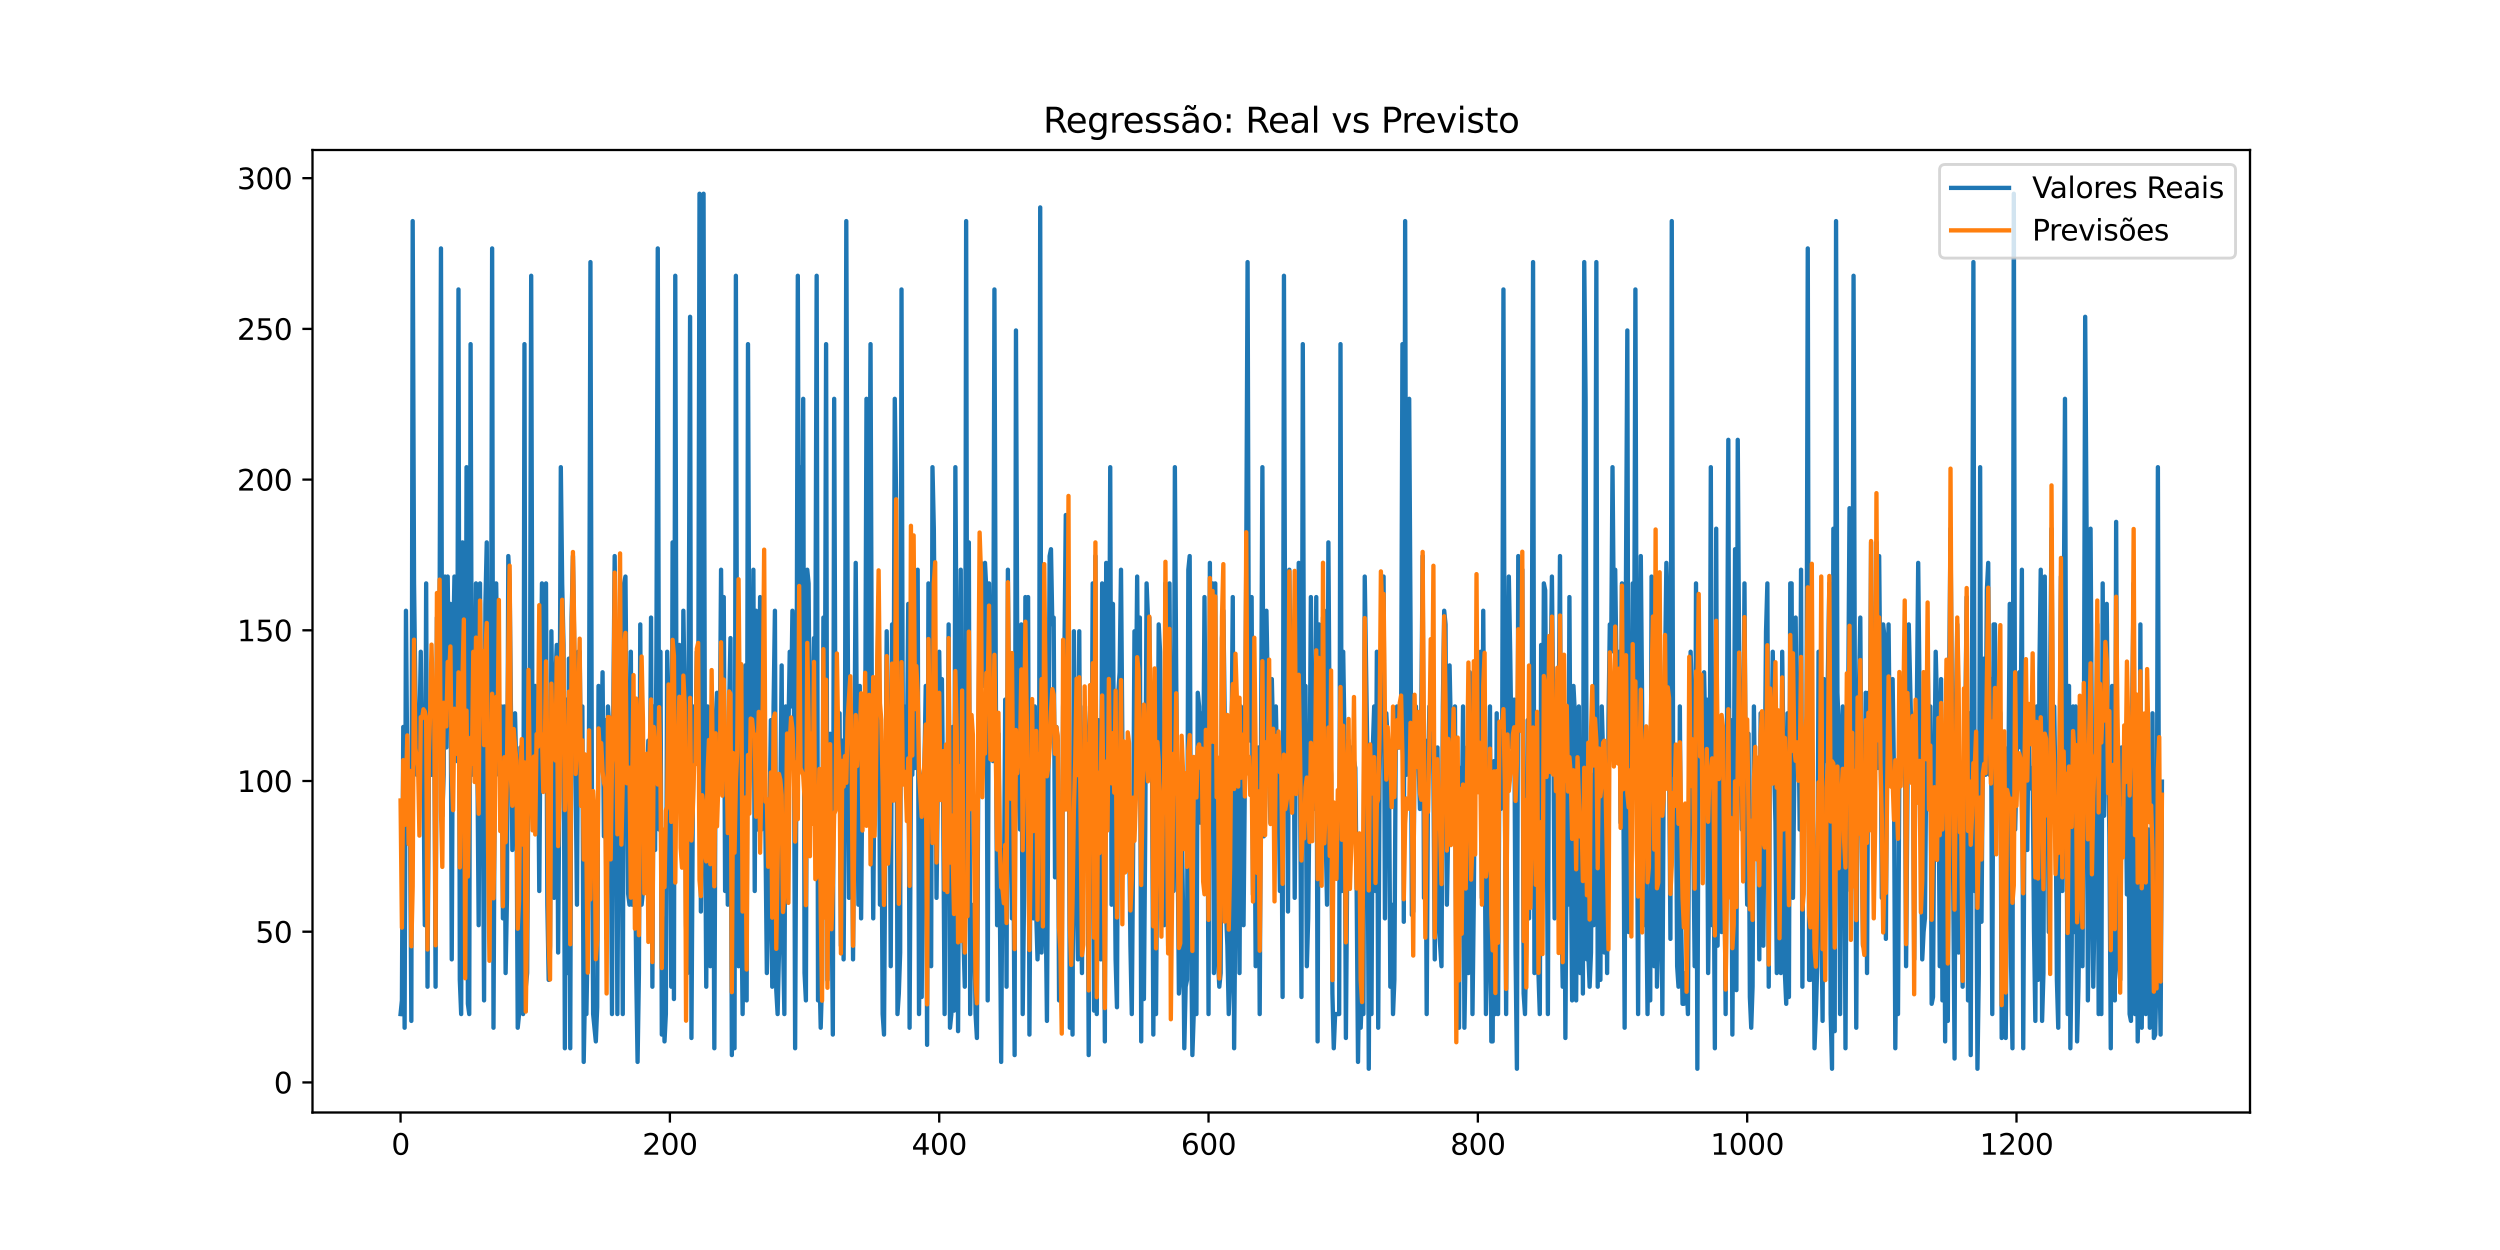 <?xml version="1.0" encoding="utf-8" standalone="no"?>
<!DOCTYPE svg PUBLIC "-//W3C//DTD SVG 1.1//EN"
  "http://www.w3.org/Graphics/SVG/1.1/DTD/svg11.dtd">
<svg xmlns:xlink="http://www.w3.org/1999/xlink" width="864pt" height="432pt" viewBox="0 0 864 432" xmlns="http://www.w3.org/2000/svg" version="1.1">
 <defs>
  <style type="text/css">*{stroke-linejoin: round; stroke-linecap: butt}</style>
 </defs>
 <g id="figure_1">
  <g id="patch_1">
   <path d="M 0 432 
L 864 432 
L 864 0 
L 0 0 
z
" style="fill: #ffffff"/>
  </g>
  <g id="axes_1">
   <g id="patch_2">
    <path d="M 108 384.48 
L 777.6 384.48 
L 777.6 51.84 
L 108 51.84 
z
" style="fill: #ffffff"/>
   </g>
   <g id="matplotlib.axis_1">
    <g id="xtick_1">
     <g id="line2d_1">
      <defs>
       <path id="m0b4e0586c6" d="M 0 0 
L 0 3.5 
" style="stroke: #000000; stroke-width: 0.8"/>
      </defs>
      <g>
       <use xlink:href="#m0b4e0586c6" x="138.436" y="384.48" style="stroke: #000000; stroke-width: 0.8"/>
      </g>
     </g>
     <g id="text_1">
      <!-- 0 -->
      <g transform="translate(135.255 399.078) scale(0.1 -0.1)">
       <defs>
        <path id="DejaVuSans-30" d="M 2034 4250 
Q 1547 4250 1301 3770 
Q 1056 3291 1056 2328 
Q 1056 1369 1301 889 
Q 1547 409 2034 409 
Q 2525 409 2770 889 
Q 3016 1369 3016 2328 
Q 3016 3291 2770 3770 
Q 2525 4250 2034 4250 
z
M 2034 4750 
Q 2819 4750 3233 4129 
Q 3647 3509 3647 2328 
Q 3647 1150 3233 529 
Q 2819 -91 2034 -91 
Q 1250 -91 836 529 
Q 422 1150 422 2328 
Q 422 3509 836 4129 
Q 1250 4750 2034 4750 
z
" transform="scale(0.016)"/>
       </defs>
       <use xlink:href="#DejaVuSans-30"/>
      </g>
     </g>
    </g>
    <g id="xtick_2">
     <g id="line2d_2">
      <g>
       <use xlink:href="#m0b4e0586c6" x="231.514" y="384.48" style="stroke: #000000; stroke-width: 0.8"/>
      </g>
     </g>
     <g id="text_2">
      <!-- 200 -->
      <g transform="translate(221.97 399.078) scale(0.1 -0.1)">
       <defs>
        <path id="DejaVuSans-32" d="M 1228 531 
L 3431 531 
L 3431 0 
L 469 0 
L 469 531 
Q 828 903 1448 1529 
Q 2069 2156 2228 2338 
Q 2531 2678 2651 2914 
Q 2772 3150 2772 3378 
Q 2772 3750 2511 3984 
Q 2250 4219 1831 4219 
Q 1534 4219 1204 4116 
Q 875 4013 500 3803 
L 500 4441 
Q 881 4594 1212 4672 
Q 1544 4750 1819 4750 
Q 2544 4750 2975 4387 
Q 3406 4025 3406 3419 
Q 3406 3131 3298 2873 
Q 3191 2616 2906 2266 
Q 2828 2175 2409 1742 
Q 1991 1309 1228 531 
z
" transform="scale(0.016)"/>
       </defs>
       <use xlink:href="#DejaVuSans-32"/>
       <use xlink:href="#DejaVuSans-30" x="63.623"/>
       <use xlink:href="#DejaVuSans-30" x="127.246"/>
      </g>
     </g>
    </g>
    <g id="xtick_3">
     <g id="line2d_3">
      <g>
       <use xlink:href="#m0b4e0586c6" x="324.591" y="384.48" style="stroke: #000000; stroke-width: 0.8"/>
      </g>
     </g>
     <g id="text_3">
      <!-- 400 -->
      <g transform="translate(315.048 399.078) scale(0.1 -0.1)">
       <defs>
        <path id="DejaVuSans-34" d="M 2419 4116 
L 825 1625 
L 2419 1625 
L 2419 4116 
z
M 2253 4666 
L 3047 4666 
L 3047 1625 
L 3713 1625 
L 3713 1100 
L 3047 1100 
L 3047 0 
L 2419 0 
L 2419 1100 
L 313 1100 
L 313 1709 
L 2253 4666 
z
" transform="scale(0.016)"/>
       </defs>
       <use xlink:href="#DejaVuSans-34"/>
       <use xlink:href="#DejaVuSans-30" x="63.623"/>
       <use xlink:href="#DejaVuSans-30" x="127.246"/>
      </g>
     </g>
    </g>
    <g id="xtick_4">
     <g id="line2d_4">
      <g>
       <use xlink:href="#m0b4e0586c6" x="417.669" y="384.48" style="stroke: #000000; stroke-width: 0.8"/>
      </g>
     </g>
     <g id="text_4">
      <!-- 600 -->
      <g transform="translate(408.125 399.078) scale(0.1 -0.1)">
       <defs>
        <path id="DejaVuSans-36" d="M 2113 2584 
Q 1688 2584 1439 2293 
Q 1191 2003 1191 1497 
Q 1191 994 1439 701 
Q 1688 409 2113 409 
Q 2538 409 2786 701 
Q 3034 994 3034 1497 
Q 3034 2003 2786 2293 
Q 2538 2584 2113 2584 
z
M 3366 4563 
L 3366 3988 
Q 3128 4100 2886 4159 
Q 2644 4219 2406 4219 
Q 1781 4219 1451 3797 
Q 1122 3375 1075 2522 
Q 1259 2794 1537 2939 
Q 1816 3084 2150 3084 
Q 2853 3084 3261 2657 
Q 3669 2231 3669 1497 
Q 3669 778 3244 343 
Q 2819 -91 2113 -91 
Q 1303 -91 875 529 
Q 447 1150 447 2328 
Q 447 3434 972 4092 
Q 1497 4750 2381 4750 
Q 2619 4750 2861 4703 
Q 3103 4656 3366 4563 
z
" transform="scale(0.016)"/>
       </defs>
       <use xlink:href="#DejaVuSans-36"/>
       <use xlink:href="#DejaVuSans-30" x="63.623"/>
       <use xlink:href="#DejaVuSans-30" x="127.246"/>
      </g>
     </g>
    </g>
    <g id="xtick_5">
     <g id="line2d_5">
      <g>
       <use xlink:href="#m0b4e0586c6" x="510.747" y="384.48" style="stroke: #000000; stroke-width: 0.8"/>
      </g>
     </g>
     <g id="text_5">
      <!-- 800 -->
      <g transform="translate(501.203 399.078) scale(0.1 -0.1)">
       <defs>
        <path id="DejaVuSans-38" d="M 2034 2216 
Q 1584 2216 1326 1975 
Q 1069 1734 1069 1313 
Q 1069 891 1326 650 
Q 1584 409 2034 409 
Q 2484 409 2743 651 
Q 3003 894 3003 1313 
Q 3003 1734 2745 1975 
Q 2488 2216 2034 2216 
z
M 1403 2484 
Q 997 2584 770 2862 
Q 544 3141 544 3541 
Q 544 4100 942 4425 
Q 1341 4750 2034 4750 
Q 2731 4750 3128 4425 
Q 3525 4100 3525 3541 
Q 3525 3141 3298 2862 
Q 3072 2584 2669 2484 
Q 3125 2378 3379 2068 
Q 3634 1759 3634 1313 
Q 3634 634 3220 271 
Q 2806 -91 2034 -91 
Q 1263 -91 848 271 
Q 434 634 434 1313 
Q 434 1759 690 2068 
Q 947 2378 1403 2484 
z
M 1172 3481 
Q 1172 3119 1398 2916 
Q 1625 2713 2034 2713 
Q 2441 2713 2670 2916 
Q 2900 3119 2900 3481 
Q 2900 3844 2670 4047 
Q 2441 4250 2034 4250 
Q 1625 4250 1398 4047 
Q 1172 3844 1172 3481 
z
" transform="scale(0.016)"/>
       </defs>
       <use xlink:href="#DejaVuSans-38"/>
       <use xlink:href="#DejaVuSans-30" x="63.623"/>
       <use xlink:href="#DejaVuSans-30" x="127.246"/>
      </g>
     </g>
    </g>
    <g id="xtick_6">
     <g id="line2d_6">
      <g>
       <use xlink:href="#m0b4e0586c6" x="603.824" y="384.48" style="stroke: #000000; stroke-width: 0.8"/>
      </g>
     </g>
     <g id="text_6">
      <!-- 1000 -->
      <g transform="translate(591.099 399.078) scale(0.1 -0.1)">
       <defs>
        <path id="DejaVuSans-31" d="M 794 531 
L 1825 531 
L 1825 4091 
L 703 3866 
L 703 4441 
L 1819 4666 
L 2450 4666 
L 2450 531 
L 3481 531 
L 3481 0 
L 794 0 
L 794 531 
z
" transform="scale(0.016)"/>
       </defs>
       <use xlink:href="#DejaVuSans-31"/>
       <use xlink:href="#DejaVuSans-30" x="63.623"/>
       <use xlink:href="#DejaVuSans-30" x="127.246"/>
       <use xlink:href="#DejaVuSans-30" x="190.869"/>
      </g>
     </g>
    </g>
    <g id="xtick_7">
     <g id="line2d_7">
      <g>
       <use xlink:href="#m0b4e0586c6" x="696.902" y="384.48" style="stroke: #000000; stroke-width: 0.8"/>
      </g>
     </g>
     <g id="text_7">
      <!-- 1200 -->
      <g transform="translate(684.177 399.078) scale(0.1 -0.1)">
       <use xlink:href="#DejaVuSans-31"/>
       <use xlink:href="#DejaVuSans-32" x="63.623"/>
       <use xlink:href="#DejaVuSans-30" x="127.246"/>
       <use xlink:href="#DejaVuSans-30" x="190.869"/>
      </g>
     </g>
    </g>
   </g>
   <g id="matplotlib.axis_2">
    <g id="ytick_1">
     <g id="line2d_8">
      <defs>
       <path id="m9d9a9c8ca4" d="M 0 0 
L -3.5 0 
" style="stroke: #000000; stroke-width: 0.8"/>
      </defs>
      <g>
       <use xlink:href="#m9d9a9c8ca4" x="108" y="374.085" style="stroke: #000000; stroke-width: 0.8"/>
      </g>
     </g>
     <g id="text_8">
      <!-- 0 -->
      <g transform="translate(94.638 377.884) scale(0.1 -0.1)">
       <use xlink:href="#DejaVuSans-30"/>
      </g>
     </g>
    </g>
    <g id="ytick_2">
     <g id="line2d_9">
      <g>
       <use xlink:href="#m9d9a9c8ca4" x="108" y="322.001" style="stroke: #000000; stroke-width: 0.8"/>
      </g>
     </g>
     <g id="text_9">
      <!-- 50 -->
      <g transform="translate(88.275 325.8) scale(0.1 -0.1)">
       <defs>
        <path id="DejaVuSans-35" d="M 691 4666 
L 3169 4666 
L 3169 4134 
L 1269 4134 
L 1269 2991 
Q 1406 3038 1543 3061 
Q 1681 3084 1819 3084 
Q 2600 3084 3056 2656 
Q 3513 2228 3513 1497 
Q 3513 744 3044 326 
Q 2575 -91 1722 -91 
Q 1428 -91 1123 -41 
Q 819 9 494 109 
L 494 744 
Q 775 591 1075 516 
Q 1375 441 1709 441 
Q 2250 441 2565 725 
Q 2881 1009 2881 1497 
Q 2881 1984 2565 2268 
Q 2250 2553 1709 2553 
Q 1456 2553 1204 2497 
Q 953 2441 691 2322 
L 691 4666 
z
" transform="scale(0.016)"/>
       </defs>
       <use xlink:href="#DejaVuSans-35"/>
       <use xlink:href="#DejaVuSans-30" x="63.623"/>
      </g>
     </g>
    </g>
    <g id="ytick_3">
     <g id="line2d_10">
      <g>
       <use xlink:href="#m9d9a9c8ca4" x="108" y="269.916" style="stroke: #000000; stroke-width: 0.8"/>
      </g>
     </g>
     <g id="text_10">
      <!-- 100 -->
      <g transform="translate(81.912 273.716) scale(0.1 -0.1)">
       <use xlink:href="#DejaVuSans-31"/>
       <use xlink:href="#DejaVuSans-30" x="63.623"/>
       <use xlink:href="#DejaVuSans-30" x="127.246"/>
      </g>
     </g>
    </g>
    <g id="ytick_4">
     <g id="line2d_11">
      <g>
       <use xlink:href="#m9d9a9c8ca4" x="108" y="217.832" style="stroke: #000000; stroke-width: 0.8"/>
      </g>
     </g>
     <g id="text_11">
      <!-- 150 -->
      <g transform="translate(81.912 221.631) scale(0.1 -0.1)">
       <use xlink:href="#DejaVuSans-31"/>
       <use xlink:href="#DejaVuSans-35" x="63.623"/>
       <use xlink:href="#DejaVuSans-30" x="127.246"/>
      </g>
     </g>
    </g>
    <g id="ytick_5">
     <g id="line2d_12">
      <g>
       <use xlink:href="#m9d9a9c8ca4" x="108" y="165.748" style="stroke: #000000; stroke-width: 0.8"/>
      </g>
     </g>
     <g id="text_12">
      <!-- 200 -->
      <g transform="translate(81.912 169.547) scale(0.1 -0.1)">
       <use xlink:href="#DejaVuSans-32"/>
       <use xlink:href="#DejaVuSans-30" x="63.623"/>
       <use xlink:href="#DejaVuSans-30" x="127.246"/>
      </g>
     </g>
    </g>
    <g id="ytick_6">
     <g id="line2d_13">
      <g>
       <use xlink:href="#m9d9a9c8ca4" x="108" y="113.664" style="stroke: #000000; stroke-width: 0.8"/>
      </g>
     </g>
     <g id="text_13">
      <!-- 250 -->
      <g transform="translate(81.912 117.463) scale(0.1 -0.1)">
       <use xlink:href="#DejaVuSans-32"/>
       <use xlink:href="#DejaVuSans-35" x="63.623"/>
       <use xlink:href="#DejaVuSans-30" x="127.246"/>
      </g>
     </g>
    </g>
    <g id="ytick_7">
     <g id="line2d_14">
      <g>
       <use xlink:href="#m9d9a9c8ca4" x="108" y="61.579" style="stroke: #000000; stroke-width: 0.8"/>
      </g>
     </g>
     <g id="text_14">
      <!-- 300 -->
      <g transform="translate(81.912 65.379) scale(0.1 -0.1)">
       <defs>
        <path id="DejaVuSans-33" d="M 2597 2516 
Q 3050 2419 3304 2112 
Q 3559 1806 3559 1356 
Q 3559 666 3084 287 
Q 2609 -91 1734 -91 
Q 1441 -91 1130 -33 
Q 819 25 488 141 
L 488 750 
Q 750 597 1062 519 
Q 1375 441 1716 441 
Q 2309 441 2620 675 
Q 2931 909 2931 1356 
Q 2931 1769 2642 2001 
Q 2353 2234 1838 2234 
L 1294 2234 
L 1294 2753 
L 1863 2753 
Q 2328 2753 2575 2939 
Q 2822 3125 2822 3475 
Q 2822 3834 2567 4026 
Q 2313 4219 1838 4219 
Q 1578 4219 1281 4162 
Q 984 4106 628 3988 
L 628 4550 
Q 988 4650 1302 4700 
Q 1616 4750 1894 4750 
Q 2613 4750 3031 4423 
Q 3450 4097 3450 3541 
Q 3450 3153 3228 2886 
Q 3006 2619 2597 2516 
z
" transform="scale(0.016)"/>
       </defs>
       <use xlink:href="#DejaVuSans-33"/>
       <use xlink:href="#DejaVuSans-30" x="63.623"/>
       <use xlink:href="#DejaVuSans-30" x="127.246"/>
      </g>
     </g>
    </g>
   </g>
   <g id="line2d_15">
    <path d="M 138.436 350.46 
L 138.902 345.735 
L 139.367 251.235 
L 139.833 355.185 
L 140.298 211.072 
L 140.763 267.772 
L 141.229 289.035 
L 141.694 279.585 
L 142.159 352.822 
L 142.625 76.41 
L 143.09 201.623 
L 143.556 239.423 
L 144.021 267.772 
L 144.486 246.51 
L 144.952 253.597 
L 145.417 225.248 
L 145.883 267.772 
L 146.348 265.41 
L 146.813 319.748 
L 147.279 201.623 
L 147.744 341.01 
L 148.21 267.772 
L 149.14 267.772 
L 149.606 244.148 
L 150.071 244.148 
L 150.536 341.01 
L 151.002 213.435 
L 151.467 218.16 
L 151.933 208.71 
L 152.398 85.86 
L 152.863 281.947 
L 153.329 267.772 
L 153.794 199.26 
L 154.26 258.322 
L 154.725 199.26 
L 155.19 244.148 
L 155.656 208.71 
L 156.121 331.56 
L 156.586 225.248 
L 157.052 199.26 
L 157.517 201.623 
L 157.983 263.048 
L 158.448 100.035 
L 158.913 338.647 
L 159.379 350.46 
L 159.844 187.447 
L 160.31 213.435 
L 160.775 319.748 
L 161.24 161.46 
L 161.706 346.916 
L 162.171 350.46 
L 162.637 118.935 
L 163.102 267.772 
L 163.567 244.148 
L 164.033 253.597 
L 164.498 201.623 
L 165.429 319.748 
L 165.894 201.623 
L 166.36 279.585 
L 166.825 267.772 
L 167.29 345.735 
L 167.756 208.71 
L 168.221 187.447 
L 168.687 274.86 
L 169.152 270.135 
L 169.617 284.31 
L 170.083 85.86 
L 170.548 355.185 
L 171.014 258.322 
L 171.479 201.623 
L 172.41 267.772 
L 172.875 267.772 
L 173.34 244.148 
L 173.806 317.385 
L 174.271 244.148 
L 174.737 336.285 
L 175.202 310.298 
L 175.667 192.173 
L 176.133 201.623 
L 177.064 293.76 
L 177.529 263.048 
L 177.994 246.51 
L 178.46 267.772 
L 178.925 355.185 
L 179.39 350.46 
L 179.856 258.322 
L 180.321 313.841 
L 180.787 350.46 
L 181.252 118.935 
L 181.717 341.01 
L 182.183 336.285 
L 182.648 258.322 
L 183.114 263.048 
L 183.579 95.31 
L 184.044 270.135 
L 184.975 237.06 
L 185.441 246.51 
L 185.906 246.51 
L 186.371 307.935 
L 186.837 244.148 
L 187.302 201.623 
L 187.767 267.772 
L 188.233 213.435 
L 188.698 201.623 
L 189.164 312.66 
L 189.629 338.647 
L 190.094 326.835 
L 190.56 218.16 
L 191.491 310.298 
L 191.956 234.697 
L 192.421 222.885 
L 192.887 329.197 
L 193.352 265.41 
L 193.818 161.46 
L 194.283 201.623 
L 194.748 222.885 
L 195.214 362.272 
L 195.679 241.785 
L 196.144 336.285 
L 196.61 227.61 
L 197.075 362.272 
L 197.541 213.435 
L 198.006 192.173 
L 198.471 225.248 
L 199.402 312.66 
L 199.868 225.248 
L 200.333 225.248 
L 200.798 267.772 
L 201.264 244.148 
L 201.729 366.998 
L 202.194 341.01 
L 202.66 350.46 
L 203.125 322.11 
L 203.591 246.51 
L 204.056 90.585 
L 204.521 263.048 
L 204.987 350.46 
L 205.918 359.91 
L 206.383 348.098 
L 206.848 237.06 
L 207.314 239.423 
L 207.779 263.048 
L 208.245 232.335 
L 208.71 289.035 
L 209.175 248.873 
L 209.641 324.473 
L 210.106 244.148 
L 210.571 251.235 
L 211.037 270.135 
L 211.502 350.46 
L 211.968 244.148 
L 212.433 192.173 
L 212.898 244.148 
L 213.364 350.46 
L 213.829 267.772 
L 214.295 244.148 
L 214.76 246.51 
L 215.225 350.46 
L 215.691 201.623 
L 216.156 199.26 
L 217.087 308.88 
L 217.552 312.66 
L 218.018 225.248 
L 218.483 312.66 
L 218.948 312.66 
L 219.414 289.035 
L 219.879 336.285 
L 220.345 366.998 
L 220.81 336.285 
L 221.275 215.798 
L 221.741 312.66 
L 222.206 307.935 
L 222.672 293.76 
L 223.137 265.41 
L 223.602 267.772 
L 224.068 255.96 
L 224.533 286.673 
L 224.998 213.435 
L 225.464 341.01 
L 225.929 244.148 
L 226.395 293.76 
L 226.86 225.248 
L 227.325 85.86 
L 227.791 286.673 
L 228.256 225.248 
L 228.722 357.548 
L 229.187 317.385 
L 229.652 359.91 
L 230.118 350.46 
L 230.583 225.248 
L 231.049 244.148 
L 231.514 255.96 
L 231.979 341.01 
L 232.445 187.447 
L 232.91 345.262 
L 233.375 95.31 
L 233.841 267.772 
L 234.306 225.248 
L 234.772 222.885 
L 235.237 244.148 
L 235.702 293.76 
L 236.168 211.072 
L 236.633 241.785 
L 237.099 319.748 
L 237.564 336.285 
L 238.495 109.485 
L 238.96 358.729 
L 239.426 279.585 
L 239.891 244.148 
L 240.356 260.685 
L 240.822 225.248 
L 241.287 258.322 
L 241.752 66.96 
L 242.218 315.022 
L 242.683 263.048 
L 243.149 66.96 
L 243.614 267.772 
L 244.079 341.01 
L 244.545 244.148 
L 245.01 260.685 
L 245.476 333.923 
L 245.941 244.148 
L 246.406 263.048 
L 246.872 362.272 
L 247.337 248.873 
L 247.803 239.423 
L 248.268 253.597 
L 248.733 260.685 
L 249.199 196.898 
L 249.664 260.685 
L 250.129 206.347 
L 250.595 307.935 
L 251.06 267.772 
L 251.526 312.66 
L 251.991 244.148 
L 252.456 220.523 
L 252.922 364.635 
L 253.387 312.66 
L 253.853 362.272 
L 254.318 95.31 
L 254.783 267.772 
L 255.249 333.923 
L 255.714 239.423 
L 256.179 307.935 
L 256.645 350.46 
L 257.11 310.298 
L 257.576 229.972 
L 258.041 345.735 
L 258.506 118.935 
L 258.972 244.148 
L 259.437 244.148 
L 259.903 258.322 
L 260.368 196.898 
L 260.833 307.935 
L 261.299 211.072 
L 261.764 286.673 
L 262.23 258.322 
L 262.695 206.347 
L 263.16 286.673 
L 263.626 258.322 
L 264.091 244.148 
L 265.022 336.285 
L 265.487 317.385 
L 266.418 248.873 
L 266.883 341.01 
L 267.349 244.148 
L 267.814 211.072 
L 268.28 342.191 
L 268.745 350.46 
L 269.21 329.197 
L 270.141 229.972 
L 270.607 324.473 
L 271.072 350.46 
L 271.537 244.148 
L 272.003 281.947 
L 272.933 225.248 
L 273.399 244.148 
L 273.864 211.072 
L 274.33 225.248 
L 274.795 362.272 
L 275.26 258.322 
L 275.726 95.31 
L 276.191 244.148 
L 276.657 161.46 
L 277.122 244.148 
L 277.587 137.835 
L 278.053 336.285 
L 278.518 345.735 
L 278.983 196.898 
L 279.449 201.623 
L 279.914 267.772 
L 280.38 234.697 
L 280.845 248.873 
L 281.31 220.523 
L 281.776 234.697 
L 282.241 95.31 
L 282.707 345.735 
L 283.172 333.923 
L 283.637 355.185 
L 284.103 338.647 
L 284.568 213.435 
L 285.034 270.135 
L 285.499 118.935 
L 285.964 338.647 
L 286.43 260.685 
L 286.895 253.597 
L 287.826 357.548 
L 288.291 137.835 
L 288.757 263.048 
L 289.222 244.148 
L 289.687 260.685 
L 290.153 246.51 
L 290.618 326.835 
L 291.084 255.96 
L 291.549 331.56 
L 292.014 260.685 
L 292.48 76.41 
L 292.945 211.072 
L 293.411 310.298 
L 293.876 267.772 
L 294.341 253.597 
L 294.807 331.56 
L 295.737 194.535 
L 296.203 265.41 
L 296.668 312.66 
L 297.134 237.06 
L 297.599 317.385 
L 298.064 263.048 
L 298.53 244.148 
L 298.995 258.322 
L 299.461 137.835 
L 299.926 239.423 
L 300.391 199.26 
L 300.857 118.935 
L 301.322 248.873 
L 301.787 317.385 
L 302.253 258.322 
L 302.718 260.685 
L 303.184 244.148 
L 303.649 206.347 
L 304.114 312.66 
L 304.58 270.135 
L 305.045 350.46 
L 305.511 357.548 
L 306.441 218.16 
L 306.907 258.322 
L 307.372 244.148 
L 307.838 333.923 
L 308.303 215.798 
L 308.768 270.135 
L 309.234 137.835 
L 309.699 173.273 
L 310.164 350.46 
L 310.63 343.373 
L 311.095 329.197 
L 311.561 100.035 
L 312.026 267.772 
L 312.491 244.148 
L 312.957 267.772 
L 313.422 263.048 
L 313.888 208.71 
L 314.353 355.185 
L 314.818 267.772 
L 315.284 267.772 
L 315.749 244.148 
L 316.215 265.41 
L 316.68 244.148 
L 317.145 196.898 
L 317.611 350.46 
L 318.076 307.935 
L 318.541 344.554 
L 319.007 267.772 
L 319.472 265.41 
L 319.938 237.06 
L 320.403 361.091 
L 320.868 201.623 
L 321.799 333.923 
L 322.265 161.46 
L 322.73 182.722 
L 323.195 239.423 
L 323.661 310.298 
L 324.591 225.248 
L 325.057 258.322 
L 325.522 234.697 
L 325.988 281.947 
L 326.453 350.46 
L 326.918 267.772 
L 327.384 291.397 
L 327.849 215.798 
L 328.315 355.185 
L 328.78 350.46 
L 329.245 251.235 
L 329.711 349.279 
L 330.176 161.46 
L 330.642 237.06 
L 331.107 356.366 
L 331.572 260.685 
L 332.038 196.898 
L 332.503 312.66 
L 332.968 324.473 
L 333.434 341.01 
L 333.899 76.41 
L 334.365 312.66 
L 334.83 187.447 
L 335.295 350.46 
L 335.761 312.66 
L 336.226 331.56 
L 336.692 312.66 
L 337.157 350.46 
L 337.622 358.729 
L 338.088 267.772 
L 338.553 208.71 
L 339.019 194.535 
L 339.484 234.697 
L 339.949 237.06 
L 340.415 194.535 
L 340.88 203.985 
L 341.345 345.735 
L 341.811 201.623 
L 342.276 234.697 
L 342.742 215.798 
L 343.207 263.048 
L 343.672 100.035 
L 344.138 234.697 
L 344.603 319.748 
L 345.069 253.597 
L 345.999 366.998 
L 346.465 293.76 
L 346.93 315.022 
L 347.395 241.785 
L 347.861 341.01 
L 348.326 196.898 
L 348.792 267.772 
L 349.257 284.31 
L 349.722 317.385 
L 350.188 284.31 
L 350.653 364.635 
L 351.119 114.21 
L 351.584 232.335 
L 352.049 267.772 
L 352.515 286.673 
L 352.98 215.798 
L 353.446 350.46 
L 353.911 310.298 
L 354.376 206.347 
L 354.842 267.772 
L 355.307 206.347 
L 355.772 357.548 
L 356.238 274.86 
L 356.703 244.148 
L 357.169 317.385 
L 357.634 244.148 
L 358.099 315.022 
L 358.565 331.56 
L 359.03 317.385 
L 359.496 71.685 
L 359.961 329.197 
L 360.426 315.022 
L 360.892 215.798 
L 361.357 310.298 
L 361.823 352.822 
L 362.753 192.173 
L 363.219 189.81 
L 363.684 215.798 
L 364.149 213.435 
L 364.615 303.21 
L 365.08 251.235 
L 365.546 255.96 
L 366.011 345.735 
L 366.476 342.191 
L 366.942 336.285 
L 367.407 244.148 
L 367.873 225.248 
L 368.338 177.998 
L 368.803 227.61 
L 369.269 206.347 
L 369.734 355.185 
L 370.2 307.935 
L 370.665 357.548 
L 371.13 218.16 
L 372.061 307.935 
L 372.526 331.56 
L 372.992 218.16 
L 373.457 307.935 
L 373.923 336.285 
L 374.388 274.86 
L 374.853 244.148 
L 375.319 253.597 
L 375.784 260.685 
L 376.25 364.635 
L 376.715 244.148 
L 377.18 286.673 
L 377.646 201.623 
L 378.111 349.279 
L 378.576 192.173 
L 379.042 350.46 
L 379.507 248.873 
L 379.973 258.322 
L 380.438 331.56 
L 380.903 201.623 
L 381.834 359.91 
L 382.3 194.535 
L 382.765 286.673 
L 383.23 263.048 
L 383.696 161.46 
L 384.161 312.66 
L 384.627 208.71 
L 385.092 279.585 
L 385.557 331.56 
L 386.023 348.098 
L 386.488 239.423 
L 386.953 232.335 
L 387.419 196.898 
L 387.884 255.96 
L 388.35 267.772 
L 388.815 289.035 
L 389.28 265.41 
L 389.746 267.772 
L 390.211 286.673 
L 390.677 326.835 
L 391.142 350.46 
L 391.607 293.76 
L 392.073 218.16 
L 392.538 248.873 
L 393.004 199.26 
L 393.469 267.772 
L 393.934 213.435 
L 394.4 359.91 
L 394.865 244.148 
L 395.33 345.262 
L 395.796 286.673 
L 396.261 201.623 
L 396.727 213.435 
L 397.192 213.435 
L 397.657 267.772 
L 398.123 258.322 
L 398.588 357.548 
L 399.054 286.673 
L 399.519 350.46 
L 400.45 215.798 
L 400.915 225.248 
L 401.38 315.022 
L 401.846 263.048 
L 402.311 319.748 
L 402.777 201.623 
L 403.242 244.148 
L 403.707 326.835 
L 404.173 201.623 
L 404.638 279.585 
L 405.104 248.873 
L 405.569 307.935 
L 406.034 161.46 
L 406.5 234.697 
L 407.431 343.373 
L 407.896 336.285 
L 408.361 279.585 
L 408.827 312.66 
L 409.292 362.272 
L 409.757 341.01 
L 410.223 338.647 
L 410.688 196.898 
L 411.154 192.173 
L 411.619 319.748 
L 412.084 364.635 
L 412.55 350.46 
L 413.015 305.572 
L 413.481 350.46 
L 413.946 239.423 
L 414.411 244.148 
L 414.877 284.31 
L 415.342 246.51 
L 415.808 274.86 
L 416.273 206.347 
L 416.738 267.772 
L 417.204 239.423 
L 417.669 350.46 
L 418.134 194.535 
L 418.6 272.498 
L 419.065 201.623 
L 419.531 336.285 
L 419.996 201.623 
L 420.461 331.56 
L 420.927 331.56 
L 421.392 341.01 
L 421.858 336.285 
L 422.323 220.523 
L 422.788 211.072 
L 423.254 246.51 
L 423.719 315.022 
L 424.184 326.835 
L 424.65 350.46 
L 425.115 338.647 
L 425.581 263.048 
L 426.046 206.347 
L 426.511 362.272 
L 427.442 255.96 
L 427.908 258.322 
L 428.373 336.285 
L 428.838 244.148 
L 429.304 303.21 
L 429.769 319.748 
L 430.235 267.772 
L 430.7 194.535 
L 431.165 90.585 
L 431.631 248.873 
L 432.096 255.96 
L 432.561 206.347 
L 433.027 309.116 
L 433.492 258.322 
L 433.958 333.923 
L 434.423 279.585 
L 434.888 258.322 
L 435.354 350.46 
L 436.285 161.46 
L 436.75 289.035 
L 437.215 241.785 
L 437.681 211.072 
L 438.612 267.772 
L 439.077 284.31 
L 439.542 234.697 
L 440.008 255.96 
L 440.473 289.035 
L 440.938 244.148 
L 441.404 267.772 
L 441.869 270.135 
L 442.335 307.935 
L 442.8 260.685 
L 443.265 344.554 
L 443.731 95.31 
L 444.196 244.148 
L 444.662 234.697 
L 445.127 315.022 
L 445.592 196.898 
L 446.058 244.148 
L 446.523 267.772 
L 446.988 229.972 
L 447.454 310.298 
L 447.919 244.148 
L 448.385 255.96 
L 448.85 194.535 
L 449.781 344.554 
L 450.246 118.935 
L 450.712 267.772 
L 451.177 237.06 
L 451.642 333.923 
L 452.108 317.385 
L 452.573 274.86 
L 453.039 206.347 
L 453.504 255.96 
L 453.969 253.597 
L 454.435 279.585 
L 454.9 206.347 
L 455.365 359.91 
L 455.831 215.798 
L 456.296 258.322 
L 456.762 258.322 
L 457.227 213.435 
L 457.692 211.072 
L 458.158 289.035 
L 458.623 312.66 
L 459.089 187.447 
L 459.554 258.322 
L 460.019 267.772 
L 460.485 343.373 
L 460.95 362.272 
L 461.416 350.46 
L 462.812 350.46 
L 463.277 118.935 
L 463.742 307.935 
L 464.208 225.248 
L 464.673 255.96 
L 465.139 358.729 
L 465.604 298.485 
L 466.069 255.96 
L 466.535 267.772 
L 467 258.322 
L 468.396 265.41 
L 468.862 307.935 
L 469.327 366.998 
L 469.792 330.379 
L 470.258 355.185 
L 470.723 341.01 
L 471.189 350.46 
L 471.654 199.26 
L 472.585 263.048 
L 473.05 369.36 
L 473.516 263.048 
L 473.981 350.46 
L 474.446 258.322 
L 474.912 244.148 
L 475.377 307.935 
L 475.843 225.248 
L 476.308 355.185 
L 476.773 267.772 
L 477.239 239.423 
L 477.704 244.148 
L 478.169 199.26 
L 478.635 317.385 
L 479.1 246.51 
L 479.566 255.96 
L 480.031 263.048 
L 480.496 341.01 
L 480.962 312.66 
L 481.427 350.46 
L 481.893 338.647 
L 482.358 258.322 
L 482.823 244.148 
L 483.289 258.322 
L 483.754 258.322 
L 484.22 251.235 
L 484.685 118.935 
L 485.15 318.566 
L 485.616 76.41 
L 486.081 267.772 
L 486.546 263.048 
L 487.012 137.835 
L 487.477 215.798 
L 487.943 316.204 
L 488.408 315.022 
L 488.873 258.322 
L 489.339 244.148 
L 489.804 263.048 
L 490.27 263.048 
L 490.735 279.585 
L 491.2 246.51 
L 491.666 192.173 
L 492.131 310.298 
L 492.596 255.96 
L 493.062 350.46 
L 493.527 267.772 
L 493.993 244.148 
L 494.458 244.148 
L 494.923 239.423 
L 495.389 267.772 
L 495.854 331.56 
L 496.32 263.048 
L 496.785 258.322 
L 497.25 319.748 
L 498.181 333.923 
L 498.647 244.148 
L 499.112 211.072 
L 499.577 215.798 
L 500.043 312.66 
L 500.508 286.673 
L 500.973 229.972 
L 501.439 253.597 
L 501.904 263.048 
L 502.37 267.772 
L 502.835 244.148 
L 503.3 341.01 
L 503.766 355.185 
L 504.231 355.185 
L 504.697 265.41 
L 505.162 289.035 
L 505.627 244.148 
L 506.093 355.185 
L 506.558 326.835 
L 507.024 258.322 
L 507.489 336.285 
L 507.954 232.335 
L 508.42 258.322 
L 508.885 350.46 
L 509.35 310.298 
L 509.816 248.873 
L 510.281 225.248 
L 510.747 263.048 
L 511.212 258.322 
L 511.677 225.248 
L 512.143 310.298 
L 512.608 211.072 
L 513.539 350.46 
L 514.004 331.56 
L 514.47 279.585 
L 514.935 244.148 
L 515.4 359.91 
L 515.866 359.91 
L 516.331 263.048 
L 516.797 350.46 
L 517.262 246.51 
L 517.727 350.46 
L 518.193 263.048 
L 518.658 279.585 
L 519.124 267.772 
L 519.589 100.035 
L 520.054 267.772 
L 520.52 350.46 
L 520.985 248.873 
L 521.451 199.26 
L 521.916 225.248 
L 522.381 258.322 
L 522.847 258.322 
L 523.312 241.785 
L 523.777 329.197 
L 524.243 369.36 
L 524.708 192.173 
L 525.174 234.697 
L 525.639 248.873 
L 526.104 196.898 
L 526.57 343.373 
L 527.035 350.46 
L 527.501 324.473 
L 527.966 248.873 
L 528.431 317.385 
L 528.897 270.135 
L 529.362 248.873 
L 529.828 90.585 
L 530.293 336.285 
L 530.758 333.923 
L 531.224 267.772 
L 531.689 336.285 
L 532.154 350.46 
L 532.62 222.885 
L 533.085 307.935 
L 533.551 201.623 
L 534.016 203.985 
L 534.481 263.048 
L 534.947 350.46 
L 535.412 220.523 
L 535.878 237.06 
L 536.343 199.26 
L 536.808 248.873 
L 537.274 317.385 
L 537.739 255.96 
L 538.205 267.772 
L 538.67 248.873 
L 539.135 192.173 
L 539.601 312.66 
L 540.066 341.01 
L 540.531 258.322 
L 540.997 358.729 
L 541.462 286.673 
L 541.928 312.66 
L 542.393 206.347 
L 542.858 291.397 
L 543.324 345.735 
L 543.789 237.06 
L 544.255 246.51 
L 544.72 345.735 
L 545.185 267.772 
L 545.651 244.148 
L 546.116 336.285 
L 546.581 255.96 
L 547.047 343.373 
L 547.512 90.585 
L 547.978 137.835 
L 548.443 331.56 
L 548.908 329.197 
L 549.374 341.01 
L 549.839 329.197 
L 550.305 267.772 
L 550.77 319.748 
L 551.235 251.235 
L 551.701 90.585 
L 552.166 341.01 
L 552.632 260.685 
L 553.097 338.647 
L 553.562 244.148 
L 554.028 260.685 
L 554.493 329.197 
L 554.958 267.772 
L 555.424 336.285 
L 555.889 248.873 
L 556.355 215.798 
L 556.82 225.248 
L 557.285 161.46 
L 557.751 215.798 
L 558.216 196.898 
L 558.682 234.697 
L 559.147 263.048 
L 559.612 225.248 
L 560.078 284.31 
L 560.543 201.623 
L 561.009 267.772 
L 561.474 355.185 
L 561.939 199.26 
L 562.405 114.21 
L 562.87 322.11 
L 563.335 307.935 
L 563.801 263.048 
L 564.266 201.623 
L 564.732 244.148 
L 565.197 100.035 
L 565.662 258.322 
L 566.128 350.46 
L 566.593 248.873 
L 567.059 192.173 
L 567.524 244.148 
L 567.989 319.748 
L 568.455 263.048 
L 569.385 350.46 
L 569.851 309.116 
L 570.316 345.735 
L 570.782 199.26 
L 571.247 201.623 
L 571.712 333.923 
L 572.178 199.26 
L 572.643 341.01 
L 573.109 324.473 
L 573.574 215.798 
L 574.039 267.772 
L 574.505 350.46 
L 574.97 267.772 
L 575.901 194.535 
L 576.366 211.072 
L 576.832 258.322 
L 577.297 324.473 
L 577.762 76.41 
L 578.228 267.772 
L 578.693 260.685 
L 579.159 260.685 
L 579.624 333.923 
L 580.089 341.01 
L 580.555 244.148 
L 581.02 319.748 
L 581.486 346.916 
L 581.951 346.916 
L 582.416 336.285 
L 582.882 338.647 
L 583.347 350.46 
L 583.813 263.048 
L 584.278 225.248 
L 584.743 244.148 
L 585.674 333.923 
L 586.139 201.623 
L 586.605 369.36 
L 587.07 244.148 
L 587.536 246.51 
L 588.001 244.148 
L 588.466 270.135 
L 588.932 232.335 
L 589.397 255.96 
L 589.863 241.785 
L 590.328 336.285 
L 590.793 298.485 
L 591.259 161.46 
L 591.724 319.748 
L 592.189 286.673 
L 592.655 362.272 
L 593.12 182.722 
L 593.586 326.835 
L 594.051 286.673 
L 594.516 267.772 
L 594.982 322.11 
L 595.447 317.385 
L 595.913 289.035 
L 596.378 350.46 
L 597.309 152.01 
L 597.774 307.935 
L 598.24 248.873 
L 598.705 357.548 
L 599.17 286.673 
L 599.636 189.81 
L 600.101 342.191 
L 600.566 152.01 
L 601.032 225.248 
L 601.497 263.048 
L 601.963 286.673 
L 602.428 270.135 
L 602.893 201.623 
L 603.359 281.947 
L 603.824 312.66 
L 604.29 253.597 
L 604.755 344.554 
L 605.22 355.185 
L 605.686 341.01 
L 606.151 244.148 
L 606.617 286.673 
L 607.082 289.035 
L 607.547 267.772 
L 608.013 331.56 
L 608.478 246.51 
L 608.943 246.51 
L 609.409 326.835 
L 610.34 218.16 
L 610.805 201.623 
L 611.27 341.01 
L 611.736 244.148 
L 612.201 260.685 
L 612.667 225.248 
L 613.132 265.41 
L 613.597 284.31 
L 614.063 336.285 
L 614.528 255.96 
L 614.993 258.322 
L 615.459 336.285 
L 615.924 225.248 
L 616.39 263.048 
L 616.855 336.285 
L 617.32 346.916 
L 617.786 246.51 
L 618.251 344.554 
L 618.717 201.623 
L 619.182 201.623 
L 619.647 310.298 
L 620.113 267.772 
L 620.578 213.435 
L 621.044 265.41 
L 621.509 241.785 
L 621.974 286.673 
L 622.44 196.898 
L 622.905 341.01 
L 623.37 253.597 
L 623.836 263.048 
L 624.301 267.772 
L 624.767 85.86 
L 625.232 338.647 
L 625.697 338.647 
L 626.163 267.772 
L 626.628 289.035 
L 627.094 362.272 
L 627.559 350.46 
L 628.024 333.923 
L 628.49 225.248 
L 628.955 286.673 
L 629.421 312.66 
L 629.886 352.822 
L 630.351 234.697 
L 630.817 263.048 
L 631.282 260.685 
L 632.213 201.623 
L 632.678 350.46 
L 633.144 369.36 
L 633.609 182.722 
L 634.074 356.366 
L 634.54 76.41 
L 635.005 239.423 
L 635.471 251.235 
L 635.936 350.46 
L 636.401 267.772 
L 636.867 244.148 
L 637.332 260.685 
L 637.797 362.272 
L 638.263 267.772 
L 638.728 244.148 
L 639.194 175.635 
L 639.659 307.935 
L 640.124 286.673 
L 640.59 95.31 
L 641.055 246.51 
L 641.521 355.185 
L 641.986 263.048 
L 642.917 213.435 
L 643.382 284.31 
L 643.848 326.835 
L 644.313 326.835 
L 644.778 239.423 
L 645.244 336.285 
L 645.709 239.423 
L 646.174 279.585 
L 646.64 187.447 
L 647.105 267.772 
L 647.571 270.135 
L 648.036 263.048 
L 648.501 187.447 
L 648.967 265.41 
L 649.432 192.173 
L 649.898 244.148 
L 650.363 310.298 
L 650.828 215.798 
L 651.294 220.523 
L 651.759 324.473 
L 652.225 239.423 
L 652.69 215.798 
L 653.155 263.048 
L 654.086 234.697 
L 654.551 267.772 
L 655.017 362.272 
L 655.482 312.66 
L 655.948 350.46 
L 656.413 263.048 
L 656.878 265.41 
L 657.344 244.148 
L 657.809 246.51 
L 658.275 244.148 
L 658.74 333.923 
L 659.671 215.798 
L 660.602 255.96 
L 661.067 248.873 
L 661.532 331.56 
L 661.998 246.51 
L 662.463 244.148 
L 662.928 194.535 
L 664.325 331.56 
L 664.79 322.11 
L 665.255 317.385 
L 665.721 263.048 
L 666.186 225.248 
L 666.652 265.41 
L 667.117 244.148 
L 667.582 346.916 
L 668.048 344.554 
L 668.513 267.772 
L 668.978 225.248 
L 669.444 244.148 
L 669.909 258.322 
L 670.375 333.923 
L 670.84 234.697 
L 671.305 345.735 
L 671.771 267.772 
L 672.236 359.91 
L 672.702 263.048 
L 673.167 352.822 
L 673.632 234.697 
L 674.098 182.722 
L 675.494 365.816 
L 675.959 246.51 
L 676.425 215.798 
L 676.89 329.197 
L 677.355 312.66 
L 677.821 303.21 
L 678.286 341.01 
L 678.752 267.772 
L 679.217 248.873 
L 679.682 206.347 
L 680.148 345.735 
L 680.613 246.51 
L 681.079 364.635 
L 682.009 90.585 
L 682.475 307.935 
L 682.94 272.498 
L 683.406 369.36 
L 683.871 336.285 
L 684.336 161.46 
L 684.802 318.566 
L 685.267 258.322 
L 685.732 227.61 
L 686.198 267.772 
L 686.663 203.985 
L 687.129 194.535 
L 687.594 267.772 
L 688.059 234.697 
L 688.525 350.46 
L 688.99 215.798 
L 689.456 215.798 
L 689.921 267.772 
L 690.386 241.785 
L 691.317 246.51 
L 691.782 358.729 
L 692.248 350.46 
L 692.713 258.322 
L 693.179 358.729 
L 693.644 298.485 
L 694.109 267.772 
L 694.575 208.71 
L 695.04 333.923 
L 695.506 362.272 
L 695.971 66.96 
L 696.436 286.673 
L 696.902 267.772 
L 697.367 234.697 
L 697.833 232.335 
L 698.298 258.322 
L 698.763 196.898 
L 699.229 362.272 
L 699.694 267.772 
L 700.159 263.048 
L 700.625 293.76 
L 701.09 246.51 
L 701.556 272.498 
L 702.021 265.41 
L 702.486 267.772 
L 702.952 322.11 
L 703.417 352.822 
L 703.883 244.148 
L 704.348 338.647 
L 704.813 232.335 
L 705.279 196.898 
L 705.744 352.822 
L 706.21 336.285 
L 706.675 199.26 
L 707.14 286.673 
L 707.606 265.41 
L 708.071 322.11 
L 708.536 234.697 
L 709.002 182.722 
L 709.467 263.048 
L 709.933 244.148 
L 710.398 274.86 
L 710.863 338.647 
L 711.329 355.185 
L 711.794 265.41 
L 712.26 199.26 
L 712.725 307.935 
L 713.656 137.835 
L 714.121 267.772 
L 714.586 350.46 
L 715.052 237.06 
L 715.517 362.272 
L 715.983 326.835 
L 716.448 244.148 
L 716.913 322.11 
L 717.379 244.148 
L 717.844 359.91 
L 718.31 341.01 
L 718.775 307.935 
L 719.24 331.56 
L 719.706 333.923 
L 720.171 265.41 
L 720.637 109.485 
L 721.102 180.36 
L 721.567 345.735 
L 722.033 307.935 
L 722.498 182.722 
L 723.429 341.01 
L 723.894 312.66 
L 724.825 215.798 
L 725.29 350.46 
L 725.756 263.048 
L 726.221 350.46 
L 726.687 201.623 
L 727.152 281.947 
L 727.617 225.248 
L 728.083 208.71 
L 728.548 260.685 
L 729.014 289.035 
L 729.479 362.272 
L 729.944 237.06 
L 730.41 336.285 
L 730.875 345.735 
L 731.34 180.36 
L 731.806 307.935 
L 732.271 333.923 
L 732.737 338.647 
L 733.202 258.322 
L 733.667 267.772 
L 734.133 267.772 
L 734.598 263.048 
L 735.064 309.116 
L 735.529 258.322 
L 735.994 350.46 
L 736.46 352.822 
L 736.925 241.785 
L 737.39 201.623 
L 737.856 350.46 
L 738.321 267.772 
L 738.787 359.91 
L 739.252 336.285 
L 739.717 215.798 
L 740.183 355.185 
L 740.648 289.035 
L 741.114 296.123 
L 741.579 350.46 
L 742.044 312.66 
L 742.51 286.673 
L 742.975 355.185 
L 743.441 326.835 
L 743.906 246.51 
L 744.371 358.729 
L 744.837 357.548 
L 745.302 336.285 
L 745.767 161.46 
L 746.233 329.197 
L 746.698 357.548 
L 747.164 270.135 
L 747.164 270.135 
" clip-path="url(#p029719f396)" style="fill: none; stroke: #1f77b4; stroke-width: 1.5; stroke-linecap: square"/>
   </g>
   <g id="line2d_16">
    <path d="M 138.436 276.66 
L 138.902 320.587 
L 139.367 262.695 
L 139.833 285.101 
L 140.298 272.696 
L 140.763 254.157 
L 141.229 291.733 
L 141.694 266.428 
L 142.159 327.035 
L 142.625 306.461 
L 143.09 221.076 
L 143.556 258.654 
L 144.486 264.972 
L 144.952 288.788 
L 145.417 247.847 
L 145.883 248.253 
L 146.348 245.134 
L 146.813 245.902 
L 147.279 248.369 
L 147.744 328.146 
L 148.21 260.512 
L 148.675 245.724 
L 149.14 222.788 
L 149.606 245.208 
L 150.071 242.204 
L 150.536 326.692 
L 151.002 204.943 
L 151.467 238.453 
L 151.933 200.319 
L 152.398 280.219 
L 152.863 299.599 
L 153.329 242.861 
L 154.26 251.04 
L 154.725 228.755 
L 155.19 234.373 
L 155.656 223.418 
L 156.121 266.585 
L 156.586 279.989 
L 157.052 244.944 
L 157.517 254.963 
L 157.983 260.555 
L 158.448 232.368 
L 158.913 299.784 
L 159.844 233.943 
L 160.31 214.098 
L 160.775 338.085 
L 161.24 245.585 
L 161.706 302.935 
L 162.171 272.414 
L 162.637 254.972 
L 163.102 263.996 
L 163.567 225.271 
L 164.033 270.259 
L 164.498 220.352 
L 164.963 266.453 
L 165.429 281.231 
L 165.894 207.548 
L 166.36 246.909 
L 166.825 225.057 
L 167.29 257.514 
L 167.756 224.893 
L 168.221 215.289 
L 168.687 293.743 
L 169.152 332.049 
L 169.617 270.443 
L 170.083 239.765 
L 170.548 310.464 
L 171.014 282.225 
L 171.479 240.854 
L 171.944 257.927 
L 172.41 207.348 
L 172.875 287.208 
L 173.34 263.56 
L 173.806 313.221 
L 174.271 261.695 
L 174.737 291.095 
L 175.202 265.138 
L 175.667 225.443 
L 176.133 195.492 
L 176.598 269.029 
L 177.064 278.468 
L 177.529 251.941 
L 177.994 258.103 
L 178.46 262.705 
L 178.925 320.964 
L 179.39 311.342 
L 179.856 267.957 
L 180.321 255.427 
L 180.787 291.926 
L 181.252 263.475 
L 181.717 349.612 
L 182.183 314.714 
L 182.648 231.516 
L 183.114 271.654 
L 183.579 270.796 
L 184.044 286.974 
L 184.51 261.471 
L 184.975 288.396 
L 185.441 253.728 
L 185.906 258.094 
L 186.371 209.148 
L 186.837 256.903 
L 187.302 253.781 
L 187.767 273.709 
L 188.233 263.681 
L 188.698 228.576 
L 189.164 262.006 
L 189.629 326.498 
L 190.094 338.529 
L 190.56 236.269 
L 191.025 258.315 
L 191.491 260.133 
L 191.956 262.817 
L 192.421 227.252 
L 192.887 292.414 
L 193.352 276.909 
L 193.818 234.101 
L 194.283 207.286 
L 194.748 229.731 
L 195.214 279.971 
L 195.679 264.086 
L 196.144 271.816 
L 196.61 239.049 
L 197.075 326.338 
L 197.541 221.761 
L 198.006 190.766 
L 198.471 218.221 
L 198.937 267.476 
L 199.402 258.194 
L 199.868 244.253 
L 200.333 220.729 
L 200.798 278.517 
L 201.264 255.851 
L 201.729 297.059 
L 202.194 260.726 
L 202.66 293.706 
L 203.125 336.144 
L 203.591 252.406 
L 204.056 310.849 
L 204.521 277.836 
L 204.987 273.39 
L 205.452 280.808 
L 205.918 331.498 
L 206.383 324.859 
L 206.848 251.749 
L 207.314 260.366 
L 207.779 256.819 
L 208.245 266.656 
L 208.71 270.382 
L 209.175 271.953 
L 209.641 343.347 
L 210.106 247.789 
L 210.571 247.876 
L 211.037 297.015 
L 211.502 263.979 
L 211.968 257.979 
L 212.433 197.912 
L 213.364 288.351 
L 213.829 248.751 
L 214.295 191.253 
L 214.76 291.892 
L 215.225 270.008 
L 215.691 224.255 
L 216.156 218.73 
L 216.622 270.701 
L 217.087 269.722 
L 217.552 265.303 
L 218.018 310.239 
L 218.948 233.315 
L 219.414 320.943 
L 219.879 241.433 
L 220.345 253.42 
L 220.81 323.191 
L 221.275 255.974 
L 221.741 226.896 
L 222.206 248.959 
L 222.672 308.747 
L 223.137 304.505 
L 223.602 260.492 
L 224.068 325.529 
L 224.533 258.798 
L 224.998 241.732 
L 225.464 332.489 
L 225.929 251.226 
L 226.395 260.204 
L 226.86 262.498 
L 227.325 271.129 
L 227.791 244.395 
L 228.256 268.125 
L 228.722 334.555 
L 229.187 286.715 
L 229.652 306.6 
L 230.118 280.153 
L 230.583 278.845 
L 231.049 236.551 
L 231.514 249.101 
L 231.979 284.039 
L 232.445 221.133 
L 232.91 226.645 
L 233.375 305.018 
L 233.841 260.602 
L 234.306 262.007 
L 234.772 240.808 
L 235.237 293.058 
L 235.702 299.876 
L 236.168 233.481 
L 236.633 243.594 
L 237.099 352.751 
L 237.564 273.895 
L 238.029 268.847 
L 238.495 241.186 
L 238.96 290.478 
L 239.426 280.484 
L 239.891 264.448 
L 240.356 264.079 
L 240.822 224.176 
L 241.287 222.187 
L 241.752 304.2 
L 242.218 309.711 
L 242.683 274.837 
L 243.149 278.679 
L 243.614 294.811 
L 244.079 297.7 
L 244.545 266.843 
L 245.01 255.721 
L 245.476 298.667 
L 245.941 231.569 
L 246.872 306.305 
L 247.337 253.436 
L 247.803 285.584 
L 248.268 270.821 
L 248.733 272.494 
L 249.199 221.98 
L 249.664 274.989 
L 250.129 234.854 
L 250.595 266.541 
L 251.06 259.635 
L 251.526 287.911 
L 251.991 238.977 
L 252.456 239.807 
L 252.922 342.887 
L 253.387 260.234 
L 253.853 294.696 
L 254.318 270.42 
L 254.783 259.941 
L 255.249 200.193 
L 255.714 253.26 
L 256.179 229.528 
L 256.645 315.025 
L 257.11 298.177 
L 257.576 275.616 
L 258.041 335.06 
L 258.506 260.924 
L 258.972 281.184 
L 259.437 248.345 
L 259.903 248.625 
L 260.368 253.475 
L 260.833 253.862 
L 261.299 282.27 
L 262.23 246.032 
L 262.695 294.693 
L 263.626 241.822 
L 264.091 189.962 
L 264.556 277.081 
L 265.022 276.166 
L 265.487 299.545 
L 265.953 289.442 
L 266.418 266.978 
L 266.883 317.141 
L 267.349 248.44 
L 267.814 246.601 
L 268.28 327.92 
L 269.21 267.473 
L 269.676 269.419 
L 270.141 274.779 
L 270.607 315.196 
L 271.072 308.378 
L 271.537 298.58 
L 272.003 253.503 
L 272.468 312.033 
L 272.933 256.668 
L 273.399 247.969 
L 273.864 251.754 
L 274.33 264.671 
L 274.795 290.854 
L 275.26 263.437 
L 275.726 283.102 
L 276.191 202.514 
L 276.657 265.414 
L 277.587 267.945 
L 278.053 275.687 
L 278.518 312.823 
L 278.983 222.178 
L 279.449 248.864 
L 279.914 295.906 
L 280.38 253.488 
L 280.845 284.73 
L 281.31 228.761 
L 281.776 303.822 
L 282.241 302.954 
L 282.707 293.014 
L 283.172 265.731 
L 283.637 314.554 
L 284.103 345.835 
L 284.568 224.357 
L 285.034 317.124 
L 285.499 234.929 
L 285.964 341.373 
L 286.43 269.697 
L 286.895 257.191 
L 287.36 321.139 
L 287.826 305.945 
L 288.291 281.331 
L 288.757 280.094 
L 289.222 225.845 
L 289.687 255.262 
L 290.153 264.143 
L 290.618 329.509 
L 291.084 262.958 
L 291.549 271.872 
L 292.014 261.277 
L 292.48 270.532 
L 292.945 248.281 
L 293.876 233.719 
L 294.341 261.677 
L 294.807 326.861 
L 295.737 247.126 
L 296.203 264.732 
L 296.668 256.169 
L 297.134 255.628 
L 297.599 239.597 
L 298.064 287.038 
L 298.53 265.058 
L 298.995 232.524 
L 299.461 285.398 
L 299.926 267.344 
L 300.391 240.159 
L 300.857 298.732 
L 301.322 272.945 
L 301.787 233.986 
L 302.253 288.947 
L 302.718 268.805 
L 303.184 226.986 
L 303.649 197.123 
L 304.114 243.035 
L 304.58 248.902 
L 305.045 272.06 
L 305.511 312.755 
L 305.976 290.686 
L 306.441 226.756 
L 306.907 298.474 
L 307.372 288.196 
L 308.303 229.345 
L 308.768 276.724 
L 309.234 270.257 
L 309.699 172.559 
L 310.164 269.516 
L 310.63 312.349 
L 311.095 282.827 
L 311.561 228.835 
L 312.026 271.155 
L 312.491 266.664 
L 312.957 268.784 
L 313.422 283.78 
L 313.888 262.105 
L 314.353 306.158 
L 314.818 181.718 
L 315.284 261.113 
L 315.749 185.028 
L 316.215 245.081 
L 316.68 230.198 
L 317.145 239.291 
L 317.611 267.253 
L 318.541 282.291 
L 319.007 269.275 
L 319.472 264.232 
L 319.938 250.405 
L 320.403 347.099 
L 320.868 220.847 
L 321.334 252.733 
L 321.799 264.428 
L 322.265 291.338 
L 322.73 201.677 
L 323.195 194.324 
L 323.661 298.078 
L 324.126 252.496 
L 324.591 239.444 
L 325.057 276.484 
L 325.522 261.295 
L 325.988 259.588 
L 326.453 307.527 
L 326.918 257.326 
L 327.384 308.297 
L 327.849 220.55 
L 328.315 298.105 
L 328.78 281.802 
L 329.245 295.416 
L 329.711 315.887 
L 330.176 231.911 
L 330.642 253.128 
L 331.107 325.69 
L 331.572 264.77 
L 332.038 325.233 
L 332.503 238.643 
L 332.968 307.814 
L 333.434 329.218 
L 333.899 304.659 
L 334.365 316.634 
L 334.83 218.294 
L 335.295 279.644 
L 335.761 247.085 
L 336.226 253.904 
L 337.157 339.366 
L 337.622 346.757 
L 338.088 246.211 
L 338.553 184.04 
L 339.019 197.875 
L 339.484 275.52 
L 339.949 254.266 
L 340.415 260.431 
L 340.88 232.572 
L 341.345 238.686 
L 341.811 209.298 
L 342.276 262.386 
L 342.742 262.656 
L 343.207 255.293 
L 343.672 226.299 
L 344.603 293.598 
L 345.069 246.346 
L 345.534 293.247 
L 345.999 306.634 
L 346.465 307.224 
L 346.93 312.153 
L 347.395 291.997 
L 347.861 318.982 
L 348.326 201.222 
L 348.792 246.406 
L 349.257 276.032 
L 349.722 225.68 
L 350.653 328.02 
L 351.119 252.283 
L 351.584 267.241 
L 352.049 260.691 
L 352.515 261.005 
L 352.98 231.353 
L 353.446 293.876 
L 354.376 214.849 
L 354.842 247.564 
L 355.772 328.322 
L 356.238 293.408 
L 356.703 241.593 
L 357.169 287.205 
L 357.634 286.238 
L 358.099 252.594 
L 358.565 317.855 
L 359.03 260.596 
L 359.496 277.945 
L 359.961 234.689 
L 360.426 320.172 
L 360.892 194.963 
L 361.357 237.703 
L 361.823 268.291 
L 362.288 264.99 
L 362.753 258.587 
L 363.219 245.889 
L 363.684 238.163 
L 364.149 240.068 
L 364.615 260.516 
L 365.08 251.274 
L 365.546 254.362 
L 366.011 320.636 
L 366.476 328.546 
L 366.942 357.209 
L 367.407 221.108 
L 367.873 256.748 
L 368.338 279.779 
L 368.803 266.55 
L 369.269 171.399 
L 369.734 319.467 
L 370.2 333.471 
L 370.665 311.614 
L 371.13 279.943 
L 371.596 263.037 
L 372.061 234.583 
L 372.526 267.88 
L 372.992 234.065 
L 373.923 330.114 
L 374.388 326.515 
L 374.853 237.227 
L 375.319 279.391 
L 375.784 257.18 
L 376.25 342.294 
L 376.715 236.789 
L 377.18 265.769 
L 377.646 229.202 
L 378.111 324.033 
L 378.576 187.457 
L 379.042 344.628 
L 379.507 267.032 
L 379.973 294.83 
L 380.903 240.362 
L 381.369 276.533 
L 381.834 348.399 
L 382.3 263.205 
L 382.765 287.001 
L 383.23 234.636 
L 383.696 270.088 
L 384.161 270.73 
L 384.627 253.365 
L 385.092 273.949 
L 385.557 238.715 
L 386.023 317.075 
L 386.488 263.102 
L 386.953 282.152 
L 387.419 235.014 
L 387.884 319.425 
L 388.35 256.25 
L 388.815 301.534 
L 389.28 300.742 
L 389.746 253.102 
L 390.211 256.883 
L 390.677 314.666 
L 391.142 304.067 
L 391.607 275.663 
L 392.073 290.573 
L 392.538 276.352 
L 393.004 227.128 
L 393.469 231.678 
L 393.934 258.789 
L 394.4 305.855 
L 395.33 243.506 
L 395.796 259.695 
L 396.261 262.38 
L 396.727 270.025 
L 397.192 213.099 
L 397.657 244.269 
L 398.123 250.616 
L 398.588 320.146 
L 399.054 231.005 
L 399.519 327.753 
L 399.984 256.441 
L 400.45 262.83 
L 400.915 284.17 
L 401.38 323.699 
L 401.846 282.029 
L 402.311 270.074 
L 402.777 194.154 
L 403.707 329.49 
L 404.173 217.343 
L 404.638 352.252 
L 405.569 260.506 
L 406.034 274.24 
L 406.5 239.604 
L 406.965 276.343 
L 407.431 327.626 
L 407.896 326.014 
L 408.361 254.28 
L 408.827 266.025 
L 409.292 293.459 
L 409.757 267.228 
L 410.223 299.588 
L 410.688 259.522 
L 411.154 254.039 
L 412.084 328.65 
L 412.55 261.602 
L 413.015 270.188 
L 413.481 275.6 
L 413.946 258.53 
L 414.411 257.278 
L 414.877 265.351 
L 415.342 258.722 
L 415.808 304.728 
L 416.273 309.066 
L 416.738 252.245 
L 417.204 272.791 
L 417.669 317.918 
L 418.134 199.77 
L 418.6 256.364 
L 419.065 204.244 
L 419.531 256.405 
L 419.996 206.142 
L 420.461 275.526 
L 420.927 261.833 
L 421.392 338.183 
L 421.858 302.729 
L 422.323 213.036 
L 422.788 194.971 
L 423.254 318.502 
L 423.719 302.967 
L 424.184 247.088 
L 424.65 321.267 
L 425.115 300.043 
L 425.581 248.805 
L 426.046 236.403 
L 426.511 272.67 
L 426.977 225.935 
L 427.442 240.769 
L 427.908 271.834 
L 428.373 241.151 
L 428.838 268.81 
L 429.304 253.889 
L 429.769 257.85 
L 430.235 275.258 
L 430.7 183.958 
L 431.165 267.295 
L 431.631 261.543 
L 432.096 274.762 
L 432.561 265.844 
L 433.027 311.565 
L 433.492 220.412 
L 434.423 301.65 
L 434.888 273.48 
L 435.354 328.57 
L 435.819 285.832 
L 436.285 228.499 
L 436.75 285.727 
L 437.215 288.63 
L 437.681 256.472 
L 438.146 267.704 
L 438.612 227.976 
L 439.077 284.79 
L 439.542 263.888 
L 440.008 251.861 
L 440.473 311.525 
L 440.938 254.351 
L 441.404 264.695 
L 441.869 252.807 
L 442.335 266.899 
L 442.8 266.584 
L 443.265 305.456 
L 443.731 260.794 
L 444.196 279.64 
L 445.127 273.641 
L 445.592 197.507 
L 446.058 272.217 
L 446.523 280.875 
L 447.454 197.29 
L 447.919 274.412 
L 448.385 244.823 
L 448.85 233.211 
L 449.315 261.264 
L 449.781 297.39 
L 450.246 285.873 
L 450.712 289.771 
L 451.177 272.07 
L 451.642 268.722 
L 452.108 273.177 
L 452.573 290.981 
L 453.039 256.714 
L 453.504 290.707 
L 453.969 259.269 
L 454.435 269.007 
L 454.9 224.756 
L 455.365 303.839 
L 455.831 227.373 
L 456.296 244.524 
L 456.762 306.118 
L 457.227 194.492 
L 457.692 291.449 
L 458.158 278.366 
L 458.623 279.595 
L 459.089 251.429 
L 459.554 295.793 
L 460.019 231.73 
L 460.485 338.739 
L 460.95 277.317 
L 461.416 280.172 
L 461.881 303.749 
L 462.346 273.052 
L 462.812 275.786 
L 463.277 237.436 
L 463.742 290.227 
L 464.208 250.82 
L 464.673 278.65 
L 465.139 325.679 
L 465.604 275.478 
L 466.069 248.464 
L 466.535 307.19 
L 467.466 276.132 
L 467.931 240.892 
L 468.396 286.796 
L 468.862 307.07 
L 469.327 306.229 
L 469.792 288.01 
L 470.258 338.614 
L 470.723 346.313 
L 471.654 213.609 
L 472.119 274.583 
L 472.585 267.422 
L 473.05 307.731 
L 473.516 257.265 
L 473.981 274.284 
L 474.446 269.249 
L 474.912 261.667 
L 475.377 305.166 
L 475.843 277.631 
L 476.308 276.156 
L 476.773 253.774 
L 477.239 197.482 
L 477.704 211.442 
L 478.169 205.28 
L 478.635 247.445 
L 479.1 269.436 
L 479.566 251.27 
L 480.031 260.912 
L 480.496 262.159 
L 480.962 278.946 
L 481.427 244.188 
L 481.893 275.476 
L 482.358 252.165 
L 482.823 248.909 
L 483.289 258.353 
L 483.754 242.961 
L 484.22 240.381 
L 484.685 261.078 
L 485.15 310.781 
L 485.616 284.634 
L 486.081 275.956 
L 486.546 277.399 
L 487.012 279.528 
L 487.477 249.81 
L 487.943 273.503 
L 488.408 330.245 
L 488.873 240.104 
L 489.339 260.363 
L 489.804 265.118 
L 490.27 246.053 
L 490.735 274.091 
L 491.2 276.389 
L 491.666 190.742 
L 492.596 324.047 
L 493.062 281.158 
L 493.527 280.573 
L 493.993 257.141 
L 494.458 220.895 
L 494.923 252.078 
L 495.389 195.531 
L 495.854 323.975 
L 496.32 269.829 
L 496.785 262.391 
L 497.25 283.968 
L 497.716 287.149 
L 498.181 305.545 
L 499.112 212.982 
L 499.577 242.522 
L 500.043 293.958 
L 500.508 255.347 
L 500.973 262.441 
L 501.439 292.064 
L 501.904 263.392 
L 502.37 244.913 
L 502.835 269.294 
L 503.3 360.192 
L 503.766 254.908 
L 504.231 338.825 
L 504.697 272.636 
L 505.162 322.707 
L 505.627 271.138 
L 506.093 274.754 
L 506.558 307.084 
L 507.489 228.98 
L 508.42 304.008 
L 508.885 291.452 
L 509.35 228.514 
L 509.816 295.313 
L 510.281 198.425 
L 510.747 273.811 
L 511.212 256.644 
L 511.677 273.276 
L 512.143 312.637 
L 512.608 236.95 
L 513.074 225.62 
L 513.539 302.947 
L 514.004 298.995 
L 514.47 286.368 
L 514.935 258.747 
L 515.4 315.789 
L 515.866 328.461 
L 516.331 266.599 
L 516.797 343.192 
L 517.262 266.512 
L 517.727 325.806 
L 518.193 249.414 
L 518.658 249.886 
L 519.124 251.212 
L 519.589 245.073 
L 520.054 270.533 
L 520.52 341.763 
L 520.985 253.839 
L 521.451 273.373 
L 521.916 268.38 
L 522.381 265.843 
L 522.847 253.876 
L 523.312 251.332 
L 523.777 276.805 
L 524.243 263.447 
L 524.708 217.469 
L 525.174 250.751 
L 525.639 252.605 
L 526.104 190.676 
L 526.57 325.218 
L 527.035 276.46 
L 527.501 341.257 
L 528.431 229.998 
L 528.897 313.766 
L 529.828 251.427 
L 530.293 266.948 
L 530.758 305.805 
L 531.224 246.013 
L 531.689 336.202 
L 532.154 302.567 
L 532.62 284.106 
L 533.085 329.731 
L 533.551 233.626 
L 534.016 237.036 
L 534.481 268.519 
L 534.947 261.881 
L 535.412 219.8 
L 535.878 266.843 
L 536.343 213.103 
L 536.808 267.686 
L 537.274 244.823 
L 537.739 273.434 
L 538.205 230.779 
L 538.67 329.357 
L 539.135 212.723 
L 540.066 332.528 
L 540.531 226.274 
L 540.997 269.889 
L 541.462 243.916 
L 541.928 273.538 
L 542.393 261.666 
L 542.858 267.769 
L 543.324 289.915 
L 543.789 266.213 
L 544.255 268.376 
L 544.72 300.43 
L 545.185 261.708 
L 546.116 289.122 
L 546.581 282.716 
L 547.047 304.495 
L 547.512 265.339 
L 547.978 278.608 
L 548.443 309.392 
L 548.908 256.669 
L 549.374 317.783 
L 549.839 253.5 
L 550.305 237.109 
L 550.77 264.569 
L 551.235 248.392 
L 551.701 255.833 
L 552.166 300.074 
L 552.632 258.695 
L 553.097 275.221 
L 553.562 270.509 
L 554.028 256.665 
L 554.493 255.978 
L 554.958 276.089 
L 555.889 328.071 
L 556.355 225.463 
L 556.82 240.243 
L 557.285 250.223 
L 557.751 264.905 
L 558.216 216.544 
L 558.682 262.547 
L 559.147 263.856 
L 559.612 231.066 
L 560.078 286.116 
L 560.543 202.409 
L 561.009 272.756 
L 561.474 263.181 
L 561.939 226.438 
L 562.405 274.207 
L 562.87 279.055 
L 563.335 266.239 
L 563.801 323.657 
L 564.266 222.604 
L 564.732 265.056 
L 565.197 235.503 
L 565.662 293.889 
L 566.128 309.835 
L 566.593 265.126 
L 567.059 238.365 
L 567.524 322.248 
L 567.989 280.242 
L 568.455 259.198 
L 568.92 251.022 
L 569.385 304.913 
L 569.851 299.855 
L 570.316 258.516 
L 571.247 213.083 
L 571.712 293.609 
L 572.178 182.99 
L 572.643 306.982 
L 573.109 305.005 
L 573.574 197.775 
L 574.039 272.944 
L 574.505 281.914 
L 574.97 276.081 
L 575.436 219.445 
L 575.901 272.587 
L 576.366 237.531 
L 576.832 241.258 
L 577.297 308.958 
L 577.762 299.146 
L 578.228 273.995 
L 578.693 278.597 
L 579.159 257.311 
L 579.624 263.378 
L 580.089 284.705 
L 580.555 256.539 
L 581.486 310.296 
L 581.951 320.516 
L 582.416 277.704 
L 582.882 342.749 
L 583.347 309.469 
L 583.813 226.996 
L 584.278 271.663 
L 584.743 255.448 
L 585.209 267.502 
L 585.674 307.134 
L 586.139 232.072 
L 586.605 241.379 
L 587.07 205.265 
L 587.536 261.44 
L 588.001 233.149 
L 588.466 305.254 
L 588.932 269.779 
L 589.397 277.669 
L 589.863 258.858 
L 590.328 283.998 
L 590.793 266.704 
L 591.259 267.002 
L 591.724 262.094 
L 592.189 273.527 
L 592.655 323.303 
L 593.12 214.545 
L 593.586 255.341 
L 594.051 269.243 
L 594.982 247.089 
L 595.447 251.184 
L 595.913 305.464 
L 596.378 341.994 
L 596.843 307.132 
L 597.309 245.114 
L 597.774 310.14 
L 598.24 282.673 
L 598.705 327.694 
L 599.17 319.595 
L 599.636 270.041 
L 600.101 313.443 
L 600.566 263.223 
L 601.032 225.534 
L 601.497 271.037 
L 601.963 261.606 
L 602.428 304.632 
L 602.893 213.277 
L 603.359 267.152 
L 603.824 248.643 
L 604.755 314.282 
L 605.22 283.649 
L 605.686 317.93 
L 606.151 269.781 
L 606.617 258.124 
L 607.082 296.993 
L 607.547 261.848 
L 608.013 305.968 
L 608.478 254.083 
L 608.943 245.819 
L 609.409 291.013 
L 609.874 292.903 
L 610.34 271.652 
L 610.805 222.985 
L 611.27 333.368 
L 611.736 237.915 
L 612.667 270.818 
L 613.597 228.861 
L 614.063 272.231 
L 614.528 245.477 
L 614.993 324.256 
L 615.924 234.121 
L 616.39 286.675 
L 616.855 255.014 
L 617.32 269.058 
L 617.786 288.426 
L 618.251 312.82 
L 618.717 219.453 
L 619.182 259.492 
L 619.647 225.783 
L 620.113 258.45 
L 620.578 262.94 
L 621.044 256.533 
L 621.509 269.81 
L 621.974 268.837 
L 622.44 227.043 
L 622.905 314.337 
L 623.37 308.999 
L 623.836 256.018 
L 624.301 247.334 
L 624.767 202.979 
L 625.232 316.201 
L 625.697 320.505 
L 626.163 194.847 
L 626.628 286.837 
L 627.094 327.591 
L 627.559 334.085 
L 628.024 309.629 
L 628.49 270.377 
L 628.955 288.137 
L 629.421 199.24 
L 629.886 328.029 
L 630.351 301.361 
L 630.817 338.732 
L 631.282 272.266 
L 631.747 263.51 
L 632.213 199.057 
L 632.678 283.916 
L 633.144 263.089 
L 633.609 263.912 
L 634.074 327.483 
L 634.54 283.884 
L 635.005 264.924 
L 635.471 300.063 
L 635.936 279.185 
L 636.401 274.593 
L 636.867 265.706 
L 637.332 290.698 
L 637.797 299.818 
L 638.263 232.703 
L 638.728 277.288 
L 639.194 216.273 
L 639.659 324.834 
L 640.124 253.243 
L 640.59 306.279 
L 641.055 266.394 
L 641.521 318.003 
L 641.986 241.029 
L 642.451 288.153 
L 642.917 228.105 
L 643.382 288.139 
L 643.848 326.207 
L 644.313 330.028 
L 644.778 248.934 
L 645.244 291.309 
L 645.709 246.334 
L 646.174 286.945 
L 646.64 186.976 
L 647.105 272.443 
L 647.571 317.38 
L 648.036 286.07 
L 648.501 170.439 
L 648.967 255.849 
L 649.432 213.384 
L 649.898 263.909 
L 650.363 283.207 
L 650.828 322.256 
L 651.294 300.581 
L 651.759 308.617 
L 652.69 233.786 
L 653.155 258.409 
L 653.621 271.917 
L 654.086 269.616 
L 654.551 283.319 
L 655.017 262.743 
L 655.948 289.885 
L 656.413 232.249 
L 656.878 271.73 
L 657.344 243.565 
L 657.809 243.092 
L 658.275 207.525 
L 658.74 326.278 
L 659.205 239.511 
L 659.671 253.11 
L 660.136 251.74 
L 660.602 270.549 
L 661.067 247.388 
L 661.532 343.618 
L 661.998 241.818 
L 662.463 276.778 
L 662.928 277.482 
L 663.394 262.972 
L 663.859 315.315 
L 664.325 304.378 
L 664.79 232.287 
L 665.255 235.25 
L 665.721 262.391 
L 666.186 208.223 
L 666.652 279.767 
L 667.117 257.65 
L 667.582 317.886 
L 668.048 290.75 
L 668.513 272.066 
L 668.978 292.353 
L 669.444 297.176 
L 669.909 248.139 
L 670.375 288.652 
L 670.84 242.943 
L 671.305 286.658 
L 671.771 265.694 
L 672.236 264.087 
L 672.702 227.989 
L 673.167 332.986 
L 673.632 286.717 
L 674.098 161.963 
L 674.563 254.509 
L 675.029 267.955 
L 675.494 314.366 
L 676.425 213.416 
L 676.89 236.162 
L 677.355 287.655 
L 677.821 286.038 
L 678.286 338.987 
L 678.752 237.913 
L 679.217 261.743 
L 679.682 203.226 
L 680.148 287.186 
L 680.613 270.035 
L 681.079 291.959 
L 681.544 281.76 
L 682.009 263.711 
L 682.475 265.11 
L 682.94 252.863 
L 683.406 313.741 
L 683.871 291.64 
L 684.336 275.616 
L 684.802 297.044 
L 685.267 267.339 
L 685.732 263.982 
L 686.198 267.233 
L 687.129 203.1 
L 687.594 251.869 
L 688.059 270.799 
L 688.525 249.351 
L 688.99 263.653 
L 689.456 237.759 
L 689.921 295.258 
L 690.386 247.525 
L 690.852 235.105 
L 691.317 216.043 
L 691.782 347.373 
L 692.248 262.65 
L 692.713 252.745 
L 693.179 343.018 
L 693.644 272.991 
L 694.109 275.225 
L 694.575 278.43 
L 695.04 276.034 
L 695.506 312.001 
L 695.971 306.033 
L 696.436 232.342 
L 696.902 278.496 
L 697.367 261.79 
L 697.833 260.33 
L 698.298 262.361 
L 698.763 281.387 
L 699.229 308.729 
L 699.694 262.487 
L 700.159 227.793 
L 700.625 269.762 
L 701.09 243.269 
L 701.556 253.224 
L 702.021 257.247 
L 702.486 225.795 
L 702.952 272.862 
L 703.417 303.239 
L 703.883 249.497 
L 704.348 303.623 
L 704.813 262.696 
L 705.279 247.896 
L 705.744 272.022 
L 706.21 307.295 
L 706.675 253.557 
L 707.14 255.343 
L 707.606 281.87 
L 708.071 263.914 
L 708.536 336.614 
L 709.002 167.755 
L 709.467 251.329 
L 709.933 264.52 
L 710.398 302.074 
L 710.863 290.378 
L 711.329 294.806 
L 711.794 256.63 
L 712.26 192.83 
L 712.725 303.216 
L 713.19 259.688 
L 713.656 281.65 
L 714.121 267.428 
L 714.586 322.444 
L 715.052 264.903 
L 715.517 277.554 
L 715.983 285.787 
L 716.448 252.644 
L 716.913 259.366 
L 717.379 257.458 
L 717.844 318.759 
L 718.31 300.968 
L 718.775 240.448 
L 719.24 308.531 
L 719.706 320.552 
L 720.171 236.038 
L 720.637 267.199 
L 721.102 261.007 
L 721.567 290.073 
L 722.033 253.526 
L 722.498 229.253 
L 722.963 302.158 
L 723.429 275.904 
L 723.894 262.561 
L 724.36 260.359 
L 724.825 207.546 
L 725.29 280.78 
L 725.756 236.32 
L 726.221 256.619 
L 726.687 243.438 
L 727.152 249.046 
L 727.617 221.85 
L 728.083 228.49 
L 728.548 274.126 
L 729.014 245.779 
L 729.479 328.386 
L 729.944 281.491 
L 730.41 264.297 
L 730.875 321.113 
L 731.34 206.237 
L 731.806 247.588 
L 732.271 274.51 
L 732.737 343.06 
L 733.202 279.501 
L 733.667 296.341 
L 734.133 250.71 
L 734.598 270.282 
L 735.064 228.639 
L 735.994 274.913 
L 736.46 257.015 
L 736.925 252.483 
L 737.39 182.819 
L 737.856 288.644 
L 738.321 239.976 
L 738.787 305.031 
L 739.252 291.629 
L 739.717 231.985 
L 740.183 306.98 
L 740.648 297.343 
L 741.114 246.573 
L 741.579 304.979 
L 742.044 231.228 
L 742.975 284.205 
L 743.441 278.35 
L 743.906 294.223 
L 744.371 342.718 
L 744.837 331.476 
L 745.302 341.603 
L 745.767 265.865 
L 746.233 254.751 
L 746.698 339.227 
L 747.164 274.658 
L 747.164 274.658 
" clip-path="url(#p029719f396)" style="fill: none; stroke: #ff7f0e; stroke-width: 1.5; stroke-linecap: square"/>
   </g>
   <g id="patch_3">
    <path d="M 108 384.48 
L 108 51.84 
" style="fill: none; stroke: #000000; stroke-width: 0.8; stroke-linejoin: miter; stroke-linecap: square"/>
   </g>
   <g id="patch_4">
    <path d="M 777.6 384.48 
L 777.6 51.84 
" style="fill: none; stroke: #000000; stroke-width: 0.8; stroke-linejoin: miter; stroke-linecap: square"/>
   </g>
   <g id="patch_5">
    <path d="M 108 384.48 
L 777.6 384.48 
" style="fill: none; stroke: #000000; stroke-width: 0.8; stroke-linejoin: miter; stroke-linecap: square"/>
   </g>
   <g id="patch_6">
    <path d="M 108 51.84 
L 777.6 51.84 
" style="fill: none; stroke: #000000; stroke-width: 0.8; stroke-linejoin: miter; stroke-linecap: square"/>
   </g>
   <g id="text_15">
    <!-- Regressão: Real vs Previsto -->
    <g transform="translate(360.52 45.84) scale(0.12 -0.12)">
     <defs>
      <path id="DejaVuSans-52" d="M 2841 2188 
Q 3044 2119 3236 1894 
Q 3428 1669 3622 1275 
L 4263 0 
L 3584 0 
L 2988 1197 
Q 2756 1666 2539 1819 
Q 2322 1972 1947 1972 
L 1259 1972 
L 1259 0 
L 628 0 
L 628 4666 
L 2053 4666 
Q 2853 4666 3247 4331 
Q 3641 3997 3641 3322 
Q 3641 2881 3436 2590 
Q 3231 2300 2841 2188 
z
M 1259 4147 
L 1259 2491 
L 2053 2491 
Q 2509 2491 2742 2702 
Q 2975 2913 2975 3322 
Q 2975 3731 2742 3939 
Q 2509 4147 2053 4147 
L 1259 4147 
z
" transform="scale(0.016)"/>
      <path id="DejaVuSans-65" d="M 3597 1894 
L 3597 1613 
L 953 1613 
Q 991 1019 1311 708 
Q 1631 397 2203 397 
Q 2534 397 2845 478 
Q 3156 559 3463 722 
L 3463 178 
Q 3153 47 2828 -22 
Q 2503 -91 2169 -91 
Q 1331 -91 842 396 
Q 353 884 353 1716 
Q 353 2575 817 3079 
Q 1281 3584 2069 3584 
Q 2775 3584 3186 3129 
Q 3597 2675 3597 1894 
z
M 3022 2063 
Q 3016 2534 2758 2815 
Q 2500 3097 2075 3097 
Q 1594 3097 1305 2825 
Q 1016 2553 972 2059 
L 3022 2063 
z
" transform="scale(0.016)"/>
      <path id="DejaVuSans-67" d="M 2906 1791 
Q 2906 2416 2648 2759 
Q 2391 3103 1925 3103 
Q 1463 3103 1205 2759 
Q 947 2416 947 1791 
Q 947 1169 1205 825 
Q 1463 481 1925 481 
Q 2391 481 2648 825 
Q 2906 1169 2906 1791 
z
M 3481 434 
Q 3481 -459 3084 -895 
Q 2688 -1331 1869 -1331 
Q 1566 -1331 1297 -1286 
Q 1028 -1241 775 -1147 
L 775 -588 
Q 1028 -725 1275 -790 
Q 1522 -856 1778 -856 
Q 2344 -856 2625 -561 
Q 2906 -266 2906 331 
L 2906 616 
Q 2728 306 2450 153 
Q 2172 0 1784 0 
Q 1141 0 747 490 
Q 353 981 353 1791 
Q 353 2603 747 3093 
Q 1141 3584 1784 3584 
Q 2172 3584 2450 3431 
Q 2728 3278 2906 2969 
L 2906 3500 
L 3481 3500 
L 3481 434 
z
" transform="scale(0.016)"/>
      <path id="DejaVuSans-72" d="M 2631 2963 
Q 2534 3019 2420 3045 
Q 2306 3072 2169 3072 
Q 1681 3072 1420 2755 
Q 1159 2438 1159 1844 
L 1159 0 
L 581 0 
L 581 3500 
L 1159 3500 
L 1159 2956 
Q 1341 3275 1631 3429 
Q 1922 3584 2338 3584 
Q 2397 3584 2469 3576 
Q 2541 3569 2628 3553 
L 2631 2963 
z
" transform="scale(0.016)"/>
      <path id="DejaVuSans-73" d="M 2834 3397 
L 2834 2853 
Q 2591 2978 2328 3040 
Q 2066 3103 1784 3103 
Q 1356 3103 1142 2972 
Q 928 2841 928 2578 
Q 928 2378 1081 2264 
Q 1234 2150 1697 2047 
L 1894 2003 
Q 2506 1872 2764 1633 
Q 3022 1394 3022 966 
Q 3022 478 2636 193 
Q 2250 -91 1575 -91 
Q 1294 -91 989 -36 
Q 684 19 347 128 
L 347 722 
Q 666 556 975 473 
Q 1284 391 1588 391 
Q 1994 391 2212 530 
Q 2431 669 2431 922 
Q 2431 1156 2273 1281 
Q 2116 1406 1581 1522 
L 1381 1569 
Q 847 1681 609 1914 
Q 372 2147 372 2553 
Q 372 3047 722 3315 
Q 1072 3584 1716 3584 
Q 2034 3584 2315 3537 
Q 2597 3491 2834 3397 
z
" transform="scale(0.016)"/>
      <path id="DejaVuSans-e3" d="M 2194 1759 
Q 1497 1759 1228 1600 
Q 959 1441 959 1056 
Q 959 750 1161 570 
Q 1363 391 1709 391 
Q 2188 391 2477 730 
Q 2766 1069 2766 1631 
L 2766 1759 
L 2194 1759 
z
M 3341 1997 
L 3341 0 
L 2766 0 
L 2766 531 
Q 2569 213 2275 61 
Q 1981 -91 1556 -91 
Q 1019 -91 701 211 
Q 384 513 384 1019 
Q 384 1609 779 1909 
Q 1175 2209 1959 2209 
L 2766 2209 
L 2766 2266 
Q 2766 2663 2505 2880 
Q 2244 3097 1772 3097 
Q 1472 3097 1187 3025 
Q 903 2953 641 2809 
L 641 3341 
Q 956 3463 1253 3523 
Q 1550 3584 1831 3584 
Q 2591 3584 2966 3190 
Q 3341 2797 3341 1997 
z
M 1844 4281 
L 1665 4453 
Q 1597 4516 1545 4545 
Q 1494 4575 1453 4575 
Q 1334 4575 1278 4461 
Q 1222 4347 1215 4091 
L 825 4091 
Q 831 4513 990 4742 
Q 1150 4972 1434 4972 
Q 1553 4972 1653 4928 
Q 1753 4884 1869 4781 
L 2047 4609 
Q 2115 4547 2167 4517 
Q 2219 4488 2259 4488 
Q 2378 4488 2434 4602 
Q 2490 4716 2497 4972 
L 2887 4972 
Q 2881 4550 2721 4320 
Q 2562 4091 2278 4091 
Q 2159 4091 2059 4134 
Q 1959 4178 1844 4281 
z
" transform="scale(0.016)"/>
      <path id="DejaVuSans-6f" d="M 1959 3097 
Q 1497 3097 1228 2736 
Q 959 2375 959 1747 
Q 959 1119 1226 758 
Q 1494 397 1959 397 
Q 2419 397 2687 759 
Q 2956 1122 2956 1747 
Q 2956 2369 2687 2733 
Q 2419 3097 1959 3097 
z
M 1959 3584 
Q 2709 3584 3137 3096 
Q 3566 2609 3566 1747 
Q 3566 888 3137 398 
Q 2709 -91 1959 -91 
Q 1206 -91 779 398 
Q 353 888 353 1747 
Q 353 2609 779 3096 
Q 1206 3584 1959 3584 
z
" transform="scale(0.016)"/>
      <path id="DejaVuSans-3a" d="M 750 794 
L 1409 794 
L 1409 0 
L 750 0 
L 750 794 
z
M 750 3309 
L 1409 3309 
L 1409 2516 
L 750 2516 
L 750 3309 
z
" transform="scale(0.016)"/>
      <path id="DejaVuSans-20" transform="scale(0.016)"/>
      <path id="DejaVuSans-61" d="M 2194 1759 
Q 1497 1759 1228 1600 
Q 959 1441 959 1056 
Q 959 750 1161 570 
Q 1363 391 1709 391 
Q 2188 391 2477 730 
Q 2766 1069 2766 1631 
L 2766 1759 
L 2194 1759 
z
M 3341 1997 
L 3341 0 
L 2766 0 
L 2766 531 
Q 2569 213 2275 61 
Q 1981 -91 1556 -91 
Q 1019 -91 701 211 
Q 384 513 384 1019 
Q 384 1609 779 1909 
Q 1175 2209 1959 2209 
L 2766 2209 
L 2766 2266 
Q 2766 2663 2505 2880 
Q 2244 3097 1772 3097 
Q 1472 3097 1187 3025 
Q 903 2953 641 2809 
L 641 3341 
Q 956 3463 1253 3523 
Q 1550 3584 1831 3584 
Q 2591 3584 2966 3190 
Q 3341 2797 3341 1997 
z
" transform="scale(0.016)"/>
      <path id="DejaVuSans-6c" d="M 603 4863 
L 1178 4863 
L 1178 0 
L 603 0 
L 603 4863 
z
" transform="scale(0.016)"/>
      <path id="DejaVuSans-76" d="M 191 3500 
L 800 3500 
L 1894 563 
L 2988 3500 
L 3597 3500 
L 2284 0 
L 1503 0 
L 191 3500 
z
" transform="scale(0.016)"/>
      <path id="DejaVuSans-50" d="M 1259 4147 
L 1259 2394 
L 2053 2394 
Q 2494 2394 2734 2622 
Q 2975 2850 2975 3272 
Q 2975 3691 2734 3919 
Q 2494 4147 2053 4147 
L 1259 4147 
z
M 628 4666 
L 2053 4666 
Q 2838 4666 3239 4311 
Q 3641 3956 3641 3272 
Q 3641 2581 3239 2228 
Q 2838 1875 2053 1875 
L 1259 1875 
L 1259 0 
L 628 0 
L 628 4666 
z
" transform="scale(0.016)"/>
      <path id="DejaVuSans-69" d="M 603 3500 
L 1178 3500 
L 1178 0 
L 603 0 
L 603 3500 
z
M 603 4863 
L 1178 4863 
L 1178 4134 
L 603 4134 
L 603 4863 
z
" transform="scale(0.016)"/>
      <path id="DejaVuSans-74" d="M 1172 4494 
L 1172 3500 
L 2356 3500 
L 2356 3053 
L 1172 3053 
L 1172 1153 
Q 1172 725 1289 603 
Q 1406 481 1766 481 
L 2356 481 
L 2356 0 
L 1766 0 
Q 1100 0 847 248 
Q 594 497 594 1153 
L 594 3053 
L 172 3053 
L 172 3500 
L 594 3500 
L 594 4494 
L 1172 4494 
z
" transform="scale(0.016)"/>
     </defs>
     <use xlink:href="#DejaVuSans-52"/>
     <use xlink:href="#DejaVuSans-65" x="64.982"/>
     <use xlink:href="#DejaVuSans-67" x="126.506"/>
     <use xlink:href="#DejaVuSans-72" x="189.982"/>
     <use xlink:href="#DejaVuSans-65" x="228.846"/>
     <use xlink:href="#DejaVuSans-73" x="290.369"/>
     <use xlink:href="#DejaVuSans-73" x="342.469"/>
     <use xlink:href="#DejaVuSans-e3" x="394.568"/>
     <use xlink:href="#DejaVuSans-6f" x="455.848"/>
     <use xlink:href="#DejaVuSans-3a" x="517.029"/>
     <use xlink:href="#DejaVuSans-20" x="550.721"/>
     <use xlink:href="#DejaVuSans-52" x="582.508"/>
     <use xlink:href="#DejaVuSans-65" x="647.49"/>
     <use xlink:href="#DejaVuSans-61" x="709.014"/>
     <use xlink:href="#DejaVuSans-6c" x="770.293"/>
     <use xlink:href="#DejaVuSans-20" x="798.076"/>
     <use xlink:href="#DejaVuSans-76" x="829.863"/>
     <use xlink:href="#DejaVuSans-73" x="889.043"/>
     <use xlink:href="#DejaVuSans-20" x="941.143"/>
     <use xlink:href="#DejaVuSans-50" x="972.93"/>
     <use xlink:href="#DejaVuSans-72" x="1031.482"/>
     <use xlink:href="#DejaVuSans-65" x="1070.346"/>
     <use xlink:href="#DejaVuSans-76" x="1131.869"/>
     <use xlink:href="#DejaVuSans-69" x="1191.049"/>
     <use xlink:href="#DejaVuSans-73" x="1218.832"/>
     <use xlink:href="#DejaVuSans-74" x="1270.932"/>
     <use xlink:href="#DejaVuSans-6f" x="1310.141"/>
    </g>
   </g>
   <g id="legend_1">
    <g id="patch_7">
     <path d="M 672.316 89.196 
L 770.6 89.196 
Q 772.6 89.196 772.6 87.196 
L 772.6 58.84 
Q 772.6 56.84 770.6 56.84 
L 672.316 56.84 
Q 670.316 56.84 670.316 58.84 
L 670.316 87.196 
Q 670.316 89.196 672.316 89.196 
z
" style="fill: #ffffff; opacity: 0.8; stroke: #cccccc; stroke-linejoin: miter"/>
    </g>
    <g id="line2d_17">
     <path d="M 674.316 64.938 
L 684.316 64.938 
L 694.316 64.938 
" style="fill: none; stroke: #1f77b4; stroke-width: 1.5; stroke-linecap: square"/>
    </g>
    <g id="text_16">
     <!-- Valores Reais -->
     <g transform="translate(702.316 68.438) scale(0.1 -0.1)">
      <defs>
       <path id="DejaVuSans-56" d="M 1831 0 
L 50 4666 
L 709 4666 
L 2188 738 
L 3669 4666 
L 4325 4666 
L 2547 0 
L 1831 0 
z
" transform="scale(0.016)"/>
      </defs>
      <use xlink:href="#DejaVuSans-56"/>
      <use xlink:href="#DejaVuSans-61" x="60.658"/>
      <use xlink:href="#DejaVuSans-6c" x="121.938"/>
      <use xlink:href="#DejaVuSans-6f" x="149.721"/>
      <use xlink:href="#DejaVuSans-72" x="210.902"/>
      <use xlink:href="#DejaVuSans-65" x="249.766"/>
      <use xlink:href="#DejaVuSans-73" x="311.289"/>
      <use xlink:href="#DejaVuSans-20" x="363.389"/>
      <use xlink:href="#DejaVuSans-52" x="395.176"/>
      <use xlink:href="#DejaVuSans-65" x="460.158"/>
      <use xlink:href="#DejaVuSans-61" x="521.682"/>
      <use xlink:href="#DejaVuSans-69" x="582.961"/>
      <use xlink:href="#DejaVuSans-73" x="610.744"/>
     </g>
    </g>
    <g id="line2d_18">
     <path d="M 674.316 79.617 
L 684.316 79.617 
L 694.316 79.617 
" style="fill: none; stroke: #ff7f0e; stroke-width: 1.5; stroke-linecap: square"/>
    </g>
    <g id="text_17">
     <!-- Previsões -->
     <g transform="translate(702.316 83.117) scale(0.1 -0.1)">
      <defs>
       <path id="DejaVuSans-f5" d="M 1959 3097 
Q 1497 3097 1228 2736 
Q 959 2375 959 1747 
Q 959 1119 1226 758 
Q 1494 397 1959 397 
Q 2419 397 2687 759 
Q 2956 1122 2956 1747 
Q 2956 2369 2687 2733 
Q 2419 3097 1959 3097 
z
M 1959 3584 
Q 2709 3584 3137 3096 
Q 3566 2609 3566 1747 
Q 3566 888 3137 398 
Q 2709 -91 1959 -91 
Q 1206 -91 779 398 
Q 353 888 353 1747 
Q 353 2609 779 3096 
Q 1206 3584 1959 3584 
z
M 1948 4281 
L 1769 4453 
Q 1701 4516 1649 4545 
Q 1598 4575 1557 4575 
Q 1438 4575 1382 4461 
Q 1326 4347 1319 4091 
L 929 4091 
Q 935 4513 1094 4742 
Q 1254 4972 1538 4972 
Q 1657 4972 1757 4928 
Q 1857 4884 1973 4781 
L 2151 4609 
Q 2219 4547 2271 4517 
Q 2323 4488 2363 4488 
Q 2482 4488 2538 4602 
Q 2594 4716 2601 4972 
L 2991 4972 
Q 2985 4550 2825 4320 
Q 2666 4091 2382 4091 
Q 2263 4091 2163 4134 
Q 2063 4178 1948 4281 
z
" transform="scale(0.016)"/>
      </defs>
      <use xlink:href="#DejaVuSans-50"/>
      <use xlink:href="#DejaVuSans-72" x="58.553"/>
      <use xlink:href="#DejaVuSans-65" x="97.416"/>
      <use xlink:href="#DejaVuSans-76" x="158.939"/>
      <use xlink:href="#DejaVuSans-69" x="218.119"/>
      <use xlink:href="#DejaVuSans-73" x="245.902"/>
      <use xlink:href="#DejaVuSans-f5" x="298.002"/>
      <use xlink:href="#DejaVuSans-65" x="359.184"/>
      <use xlink:href="#DejaVuSans-73" x="420.707"/>
     </g>
    </g>
   </g>
  </g>
 </g>
 <defs>
  <clipPath id="p029719f396">
   <rect x="108" y="51.84" width="669.6" height="332.64"/>
  </clipPath>
 </defs>
</svg>
